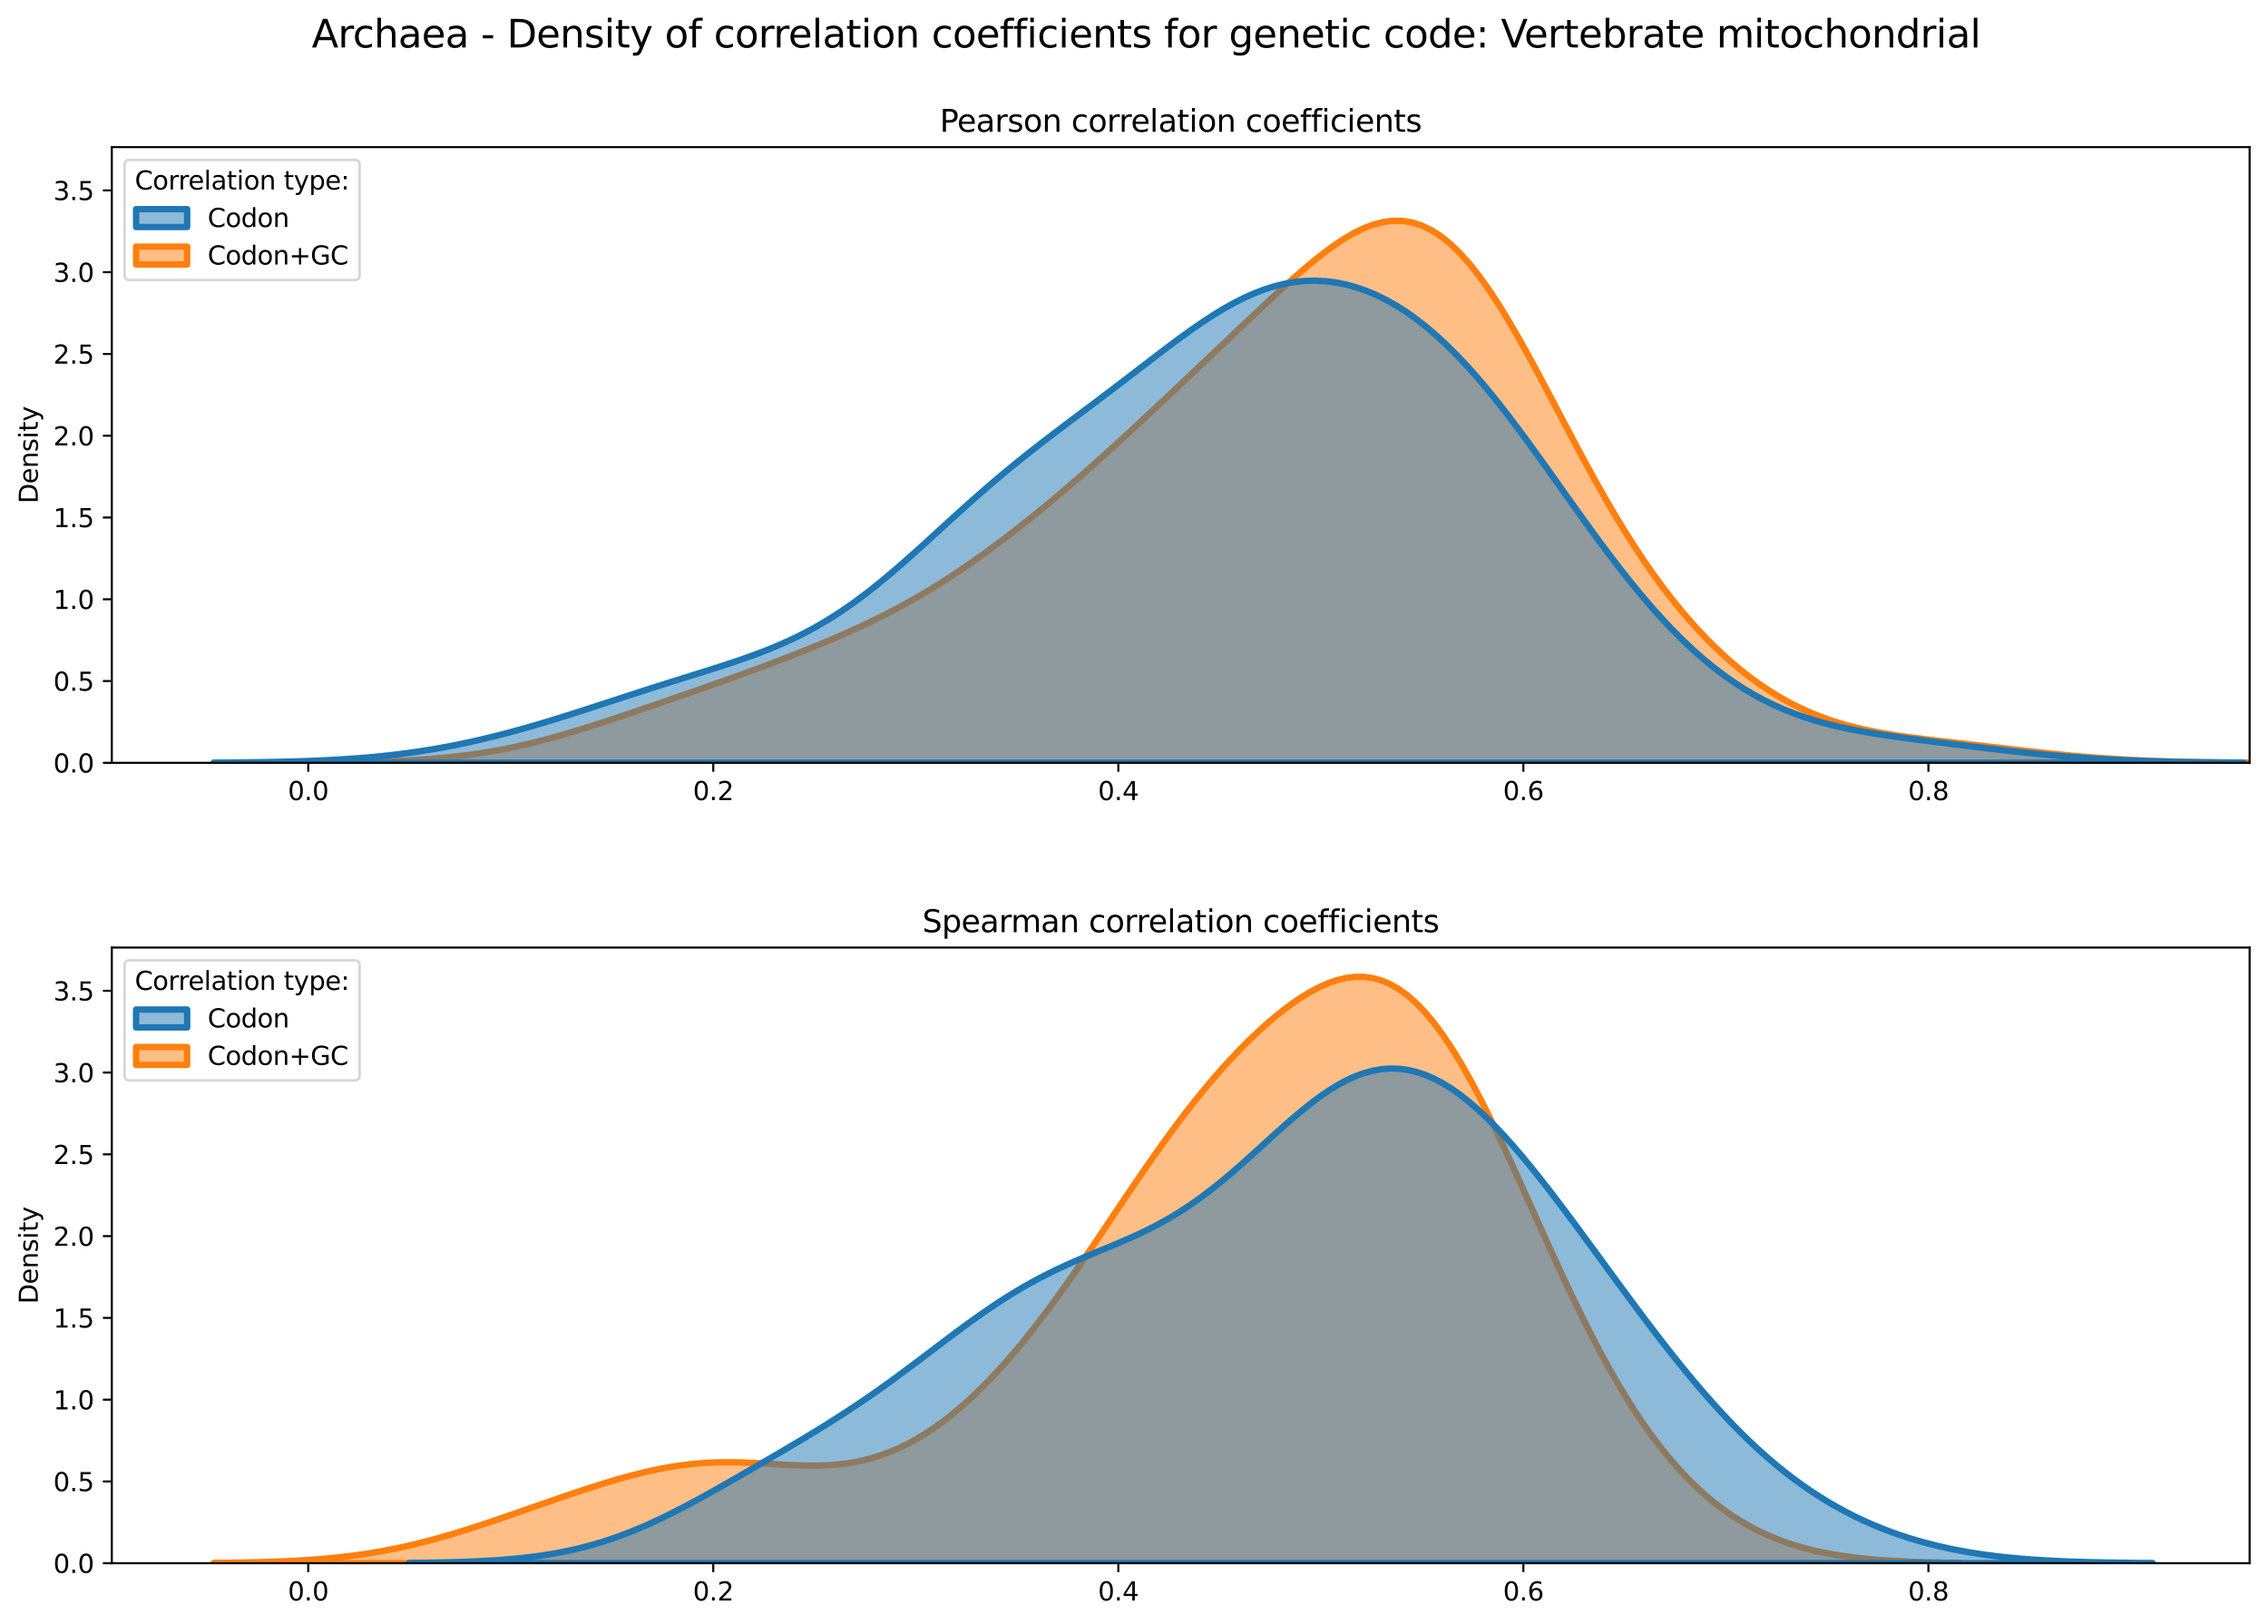 <?xml version="1.0" encoding="utf-8" standalone="no"?>
<!DOCTYPE svg PUBLIC "-//W3C//DTD SVG 1.1//EN"
  "http://www.w3.org/Graphics/SVG/1.1/DTD/svg11.dtd">
<svg xmlns:xlink="http://www.w3.org/1999/xlink" width="887.981pt" height="635.878pt" viewBox="0 0 887.981 635.878" xmlns="http://www.w3.org/2000/svg" version="1.1">
 <defs>
  <style type="text/css">*{stroke-linejoin: round; stroke-linecap: butt}</style>
 </defs>
 <g id="figure_1">
  <g id="patch_1">
   <path d="M 0 635.878 
L 887.981 635.878 
L 887.981 0 
L 0 0 
z
" style="fill: #ffffff"/>
  </g>
  <g id="axes_1">
   <g id="patch_2">
    <path d="M 43.781 298.643 
L 880.781 298.643 
L 880.781 57.6 
L 43.781 57.6 
z
" style="fill: #ffffff"/>
   </g>
   <g id="PolyCollection_1">
    <defs>
     <path id="m31bf664d8b" d="M 130.126 -337.383 
L 130.126 -337.235 
L 133.9 -337.235 
L 137.673 -337.235 
L 141.447 -337.235 
L 145.22 -337.235 
L 148.994 -337.235 
L 152.767 -337.235 
L 156.541 -337.235 
L 160.314 -337.235 
L 164.088 -337.235 
L 167.861 -337.235 
L 171.634 -337.235 
L 175.408 -337.235 
L 179.181 -337.235 
L 182.955 -337.235 
L 186.728 -337.235 
L 190.502 -337.235 
L 194.275 -337.235 
L 198.049 -337.235 
L 201.822 -337.235 
L 205.596 -337.235 
L 209.369 -337.235 
L 213.142 -337.235 
L 216.916 -337.235 
L 220.689 -337.235 
L 224.463 -337.235 
L 228.236 -337.235 
L 232.01 -337.235 
L 235.783 -337.235 
L 239.557 -337.235 
L 243.33 -337.235 
L 247.104 -337.235 
L 250.877 -337.235 
L 254.651 -337.235 
L 258.424 -337.235 
L 262.197 -337.235 
L 265.971 -337.235 
L 269.744 -337.235 
L 273.518 -337.235 
L 277.291 -337.235 
L 281.065 -337.235 
L 284.838 -337.235 
L 288.612 -337.235 
L 292.385 -337.235 
L 296.159 -337.235 
L 299.932 -337.235 
L 303.705 -337.235 
L 307.479 -337.235 
L 311.252 -337.235 
L 315.026 -337.235 
L 318.799 -337.235 
L 322.573 -337.235 
L 326.346 -337.235 
L 330.12 -337.235 
L 333.893 -337.235 
L 337.667 -337.235 
L 341.44 -337.235 
L 345.214 -337.235 
L 348.987 -337.235 
L 352.76 -337.235 
L 356.534 -337.235 
L 360.307 -337.235 
L 364.081 -337.235 
L 367.854 -337.235 
L 371.628 -337.235 
L 375.401 -337.235 
L 379.175 -337.235 
L 382.948 -337.235 
L 386.722 -337.235 
L 390.495 -337.235 
L 394.268 -337.235 
L 398.042 -337.235 
L 401.815 -337.235 
L 405.589 -337.235 
L 409.362 -337.235 
L 413.136 -337.235 
L 416.909 -337.235 
L 420.683 -337.235 
L 424.456 -337.235 
L 428.23 -337.235 
L 432.003 -337.235 
L 435.777 -337.235 
L 439.55 -337.235 
L 443.323 -337.235 
L 447.097 -337.235 
L 450.87 -337.235 
L 454.644 -337.235 
L 458.417 -337.235 
L 462.191 -337.235 
L 465.964 -337.235 
L 469.738 -337.235 
L 473.511 -337.235 
L 477.285 -337.235 
L 481.058 -337.235 
L 484.831 -337.235 
L 488.605 -337.235 
L 492.378 -337.235 
L 496.152 -337.235 
L 499.925 -337.235 
L 503.699 -337.235 
L 507.472 -337.235 
L 511.246 -337.235 
L 515.019 -337.235 
L 518.793 -337.235 
L 522.566 -337.235 
L 526.34 -337.235 
L 530.113 -337.235 
L 533.886 -337.235 
L 537.66 -337.235 
L 541.433 -337.235 
L 545.207 -337.235 
L 548.98 -337.235 
L 552.754 -337.235 
L 556.527 -337.235 
L 560.301 -337.235 
L 564.074 -337.235 
L 567.848 -337.235 
L 571.621 -337.235 
L 575.394 -337.235 
L 579.168 -337.235 
L 582.941 -337.235 
L 586.715 -337.235 
L 590.488 -337.235 
L 594.262 -337.235 
L 598.035 -337.235 
L 601.809 -337.235 
L 605.582 -337.235 
L 609.356 -337.235 
L 613.129 -337.235 
L 616.903 -337.235 
L 620.676 -337.235 
L 624.449 -337.235 
L 628.223 -337.235 
L 631.996 -337.235 
L 635.77 -337.235 
L 639.543 -337.235 
L 643.317 -337.235 
L 647.09 -337.235 
L 650.864 -337.235 
L 654.637 -337.235 
L 658.411 -337.235 
L 662.184 -337.235 
L 665.957 -337.235 
L 669.731 -337.235 
L 673.504 -337.235 
L 677.278 -337.235 
L 681.051 -337.235 
L 684.825 -337.235 
L 688.598 -337.235 
L 692.372 -337.235 
L 696.145 -337.235 
L 699.919 -337.235 
L 703.692 -337.235 
L 707.466 -337.235 
L 711.239 -337.235 
L 715.012 -337.235 
L 718.786 -337.235 
L 722.559 -337.235 
L 726.333 -337.235 
L 730.106 -337.235 
L 733.88 -337.235 
L 737.653 -337.235 
L 741.427 -337.235 
L 745.2 -337.235 
L 748.974 -337.235 
L 752.747 -337.235 
L 756.52 -337.235 
L 760.294 -337.235 
L 764.067 -337.235 
L 767.841 -337.235 
L 771.614 -337.235 
L 775.388 -337.235 
L 779.161 -337.235 
L 782.935 -337.235 
L 786.708 -337.235 
L 790.482 -337.235 
L 794.255 -337.235 
L 798.029 -337.235 
L 801.802 -337.235 
L 805.575 -337.235 
L 809.349 -337.235 
L 813.122 -337.235 
L 816.896 -337.235 
L 820.669 -337.235 
L 824.443 -337.235 
L 828.216 -337.235 
L 831.99 -337.235 
L 835.763 -337.235 
L 839.537 -337.235 
L 843.31 -337.235 
L 847.083 -337.235 
L 850.857 -337.235 
L 854.63 -337.235 
L 858.404 -337.235 
L 862.177 -337.235 
L 865.951 -337.235 
L 869.724 -337.235 
L 873.498 -337.235 
L 877.271 -337.235 
L 881.045 -337.235 
L 881.045 -337.312 
L 881.045 -337.312 
L 877.271 -337.336 
L 873.498 -337.365 
L 869.724 -337.401 
L 865.951 -337.446 
L 862.177 -337.501 
L 858.404 -337.567 
L 854.63 -337.647 
L 850.857 -337.742 
L 847.083 -337.855 
L 843.31 -337.986 
L 839.537 -338.137 
L 835.763 -338.311 
L 831.99 -338.509 
L 828.216 -338.732 
L 824.443 -338.98 
L 820.669 -339.255 
L 816.896 -339.555 
L 813.122 -339.879 
L 809.349 -340.228 
L 805.575 -340.598 
L 801.802 -340.987 
L 798.029 -341.392 
L 794.255 -341.811 
L 790.482 -342.239 
L 786.708 -342.673 
L 782.935 -343.111 
L 779.161 -343.548 
L 775.388 -343.985 
L 771.614 -344.418 
L 767.841 -344.85 
L 764.067 -345.281 
L 760.294 -345.715 
L 756.52 -346.156 
L 752.747 -346.613 
L 748.974 -347.092 
L 745.2 -347.605 
L 741.427 -348.163 
L 737.653 -348.779 
L 733.88 -349.466 
L 730.106 -350.241 
L 726.333 -351.116 
L 722.559 -352.107 
L 718.786 -353.228 
L 715.012 -354.492 
L 711.239 -355.913 
L 707.466 -357.5 
L 703.692 -359.264 
L 699.919 -361.213 
L 696.145 -363.356 
L 692.372 -365.697 
L 688.598 -368.243 
L 684.825 -371 
L 681.051 -373.971 
L 677.278 -377.163 
L 673.504 -380.58 
L 669.731 -384.229 
L 665.957 -388.116 
L 662.184 -392.248 
L 658.411 -396.632 
L 654.637 -401.275 
L 650.864 -406.184 
L 647.09 -411.363 
L 643.317 -416.814 
L 639.543 -422.536 
L 635.77 -428.523 
L 631.996 -434.765 
L 628.223 -441.245 
L 624.449 -447.939 
L 620.676 -454.817 
L 616.903 -461.841 
L 613.129 -468.966 
L 609.356 -476.14 
L 605.582 -483.306 
L 601.809 -490.4 
L 598.035 -497.358 
L 594.262 -504.11 
L 590.488 -510.59 
L 586.715 -516.731 
L 582.941 -522.471 
L 579.168 -527.751 
L 575.394 -532.523 
L 571.621 -536.744 
L 567.848 -540.382 
L 564.074 -543.414 
L 560.301 -545.829 
L 556.527 -547.624 
L 552.754 -548.809 
L 548.98 -549.403 
L 545.207 -549.431 
L 541.433 -548.928 
L 537.66 -547.934 
L 533.886 -546.493 
L 530.113 -544.653 
L 526.34 -542.461 
L 522.566 -539.966 
L 518.793 -537.215 
L 515.019 -534.251 
L 511.246 -531.117 
L 507.472 -527.847 
L 503.699 -524.474 
L 499.925 -521.026 
L 496.152 -517.523 
L 492.378 -513.985 
L 488.605 -510.424 
L 484.831 -506.85 
L 481.058 -503.27 
L 477.285 -499.689 
L 473.511 -496.109 
L 469.738 -492.533 
L 465.964 -488.962 
L 462.191 -485.397 
L 458.417 -481.84 
L 454.644 -478.293 
L 450.87 -474.758 
L 447.097 -471.24 
L 443.323 -467.742 
L 439.55 -464.267 
L 435.777 -460.822 
L 432.003 -457.409 
L 428.23 -454.033 
L 424.456 -450.698 
L 420.683 -447.406 
L 416.909 -444.162 
L 413.136 -440.967 
L 409.362 -437.824 
L 405.589 -434.735 
L 401.815 -431.702 
L 398.042 -428.728 
L 394.268 -425.814 
L 390.495 -422.964 
L 386.722 -420.18 
L 382.948 -417.466 
L 379.175 -414.825 
L 375.401 -412.258 
L 371.628 -409.77 
L 367.854 -407.363 
L 364.081 -405.036 
L 360.307 -402.792 
L 356.534 -400.629 
L 352.76 -398.545 
L 348.987 -396.539 
L 345.214 -394.606 
L 341.44 -392.743 
L 337.667 -390.943 
L 333.893 -389.203 
L 330.12 -387.515 
L 326.346 -385.876 
L 322.573 -384.279 
L 318.799 -382.72 
L 315.026 -381.195 
L 311.252 -379.7 
L 307.479 -378.232 
L 303.705 -376.788 
L 299.932 -375.366 
L 296.159 -373.964 
L 292.385 -372.581 
L 288.612 -371.213 
L 284.838 -369.861 
L 281.065 -368.521 
L 277.291 -367.192 
L 273.518 -365.872 
L 269.744 -364.56 
L 265.971 -363.253 
L 262.197 -361.951 
L 258.424 -360.653 
L 254.651 -359.359 
L 250.877 -358.07 
L 247.104 -356.789 
L 243.33 -355.517 
L 239.557 -354.258 
L 235.783 -353.017 
L 232.01 -351.798 
L 228.236 -350.607 
L 224.463 -349.451 
L 220.689 -348.333 
L 216.916 -347.262 
L 213.142 -346.24 
L 209.369 -345.274 
L 205.596 -344.366 
L 201.822 -343.521 
L 198.049 -342.74 
L 194.275 -342.023 
L 190.502 -341.371 
L 186.728 -340.784 
L 182.955 -340.258 
L 179.181 -339.792 
L 175.408 -339.383 
L 171.634 -339.026 
L 167.861 -338.717 
L 164.088 -338.452 
L 160.314 -338.228 
L 156.541 -338.038 
L 152.767 -337.88 
L 148.994 -337.749 
L 145.22 -337.642 
L 141.447 -337.554 
L 137.673 -337.484 
L 133.9 -337.427 
L 130.126 -337.383 
z
" style="stroke: #ff7f0e; stroke-width: 2.5"/>
    </defs>
    <g clip-path="url(#pc636105de3)">
     <use xlink:href="#m31bf664d8b" x="0" y="635.878" style="fill: #ff7f0e; fill-opacity: 0.5; stroke: #ff7f0e; stroke-width: 2.5"/>
    </g>
   </g>
   <g id="PolyCollection_2">
    <defs>
     <path id="m69ecca5ab1" d="M 83.651 -337.313 
L 83.651 -337.235 
L 87.645 -337.235 
L 91.638 -337.235 
L 95.632 -337.235 
L 99.626 -337.235 
L 103.619 -337.235 
L 107.613 -337.235 
L 111.606 -337.235 
L 115.6 -337.235 
L 119.594 -337.235 
L 123.587 -337.235 
L 127.581 -337.235 
L 131.575 -337.235 
L 135.568 -337.235 
L 139.562 -337.235 
L 143.556 -337.235 
L 147.549 -337.235 
L 151.543 -337.235 
L 155.537 -337.235 
L 159.53 -337.235 
L 163.524 -337.235 
L 167.518 -337.235 
L 171.511 -337.235 
L 175.505 -337.235 
L 179.498 -337.235 
L 183.492 -337.235 
L 187.486 -337.235 
L 191.479 -337.235 
L 195.473 -337.235 
L 199.467 -337.235 
L 203.46 -337.235 
L 207.454 -337.235 
L 211.448 -337.235 
L 215.441 -337.235 
L 219.435 -337.235 
L 223.429 -337.235 
L 227.422 -337.235 
L 231.416 -337.235 
L 235.409 -337.235 
L 239.403 -337.235 
L 243.397 -337.235 
L 247.39 -337.235 
L 251.384 -337.235 
L 255.378 -337.235 
L 259.371 -337.235 
L 263.365 -337.235 
L 267.359 -337.235 
L 271.352 -337.235 
L 275.346 -337.235 
L 279.34 -337.235 
L 283.333 -337.235 
L 287.327 -337.235 
L 291.321 -337.235 
L 295.314 -337.235 
L 299.308 -337.235 
L 303.301 -337.235 
L 307.295 -337.235 
L 311.289 -337.235 
L 315.282 -337.235 
L 319.276 -337.235 
L 323.27 -337.235 
L 327.263 -337.235 
L 331.257 -337.235 
L 335.251 -337.235 
L 339.244 -337.235 
L 343.238 -337.235 
L 347.232 -337.235 
L 351.225 -337.235 
L 355.219 -337.235 
L 359.213 -337.235 
L 363.206 -337.235 
L 367.2 -337.235 
L 371.193 -337.235 
L 375.187 -337.235 
L 379.181 -337.235 
L 383.174 -337.235 
L 387.168 -337.235 
L 391.162 -337.235 
L 395.155 -337.235 
L 399.149 -337.235 
L 403.143 -337.235 
L 407.136 -337.235 
L 411.13 -337.235 
L 415.124 -337.235 
L 419.117 -337.235 
L 423.111 -337.235 
L 427.105 -337.235 
L 431.098 -337.235 
L 435.092 -337.235 
L 439.085 -337.235 
L 443.079 -337.235 
L 447.073 -337.235 
L 451.066 -337.235 
L 455.06 -337.235 
L 459.054 -337.235 
L 463.047 -337.235 
L 467.041 -337.235 
L 471.035 -337.235 
L 475.028 -337.235 
L 479.022 -337.235 
L 483.016 -337.235 
L 487.009 -337.235 
L 491.003 -337.235 
L 494.996 -337.235 
L 498.99 -337.235 
L 502.984 -337.235 
L 506.977 -337.235 
L 510.971 -337.235 
L 514.965 -337.235 
L 518.958 -337.235 
L 522.952 -337.235 
L 526.946 -337.235 
L 530.939 -337.235 
L 534.933 -337.235 
L 538.927 -337.235 
L 542.92 -337.235 
L 546.914 -337.235 
L 550.908 -337.235 
L 554.901 -337.235 
L 558.895 -337.235 
L 562.888 -337.235 
L 566.882 -337.235 
L 570.876 -337.235 
L 574.869 -337.235 
L 578.863 -337.235 
L 582.857 -337.235 
L 586.85 -337.235 
L 590.844 -337.235 
L 594.838 -337.235 
L 598.831 -337.235 
L 602.825 -337.235 
L 606.819 -337.235 
L 610.812 -337.235 
L 614.806 -337.235 
L 618.8 -337.235 
L 622.793 -337.235 
L 626.787 -337.235 
L 630.78 -337.235 
L 634.774 -337.235 
L 638.768 -337.235 
L 642.761 -337.235 
L 646.755 -337.235 
L 650.749 -337.235 
L 654.742 -337.235 
L 658.736 -337.235 
L 662.73 -337.235 
L 666.723 -337.235 
L 670.717 -337.235 
L 674.711 -337.235 
L 678.704 -337.235 
L 682.698 -337.235 
L 686.692 -337.235 
L 690.685 -337.235 
L 694.679 -337.235 
L 698.672 -337.235 
L 702.666 -337.235 
L 706.66 -337.235 
L 710.653 -337.235 
L 714.647 -337.235 
L 718.641 -337.235 
L 722.634 -337.235 
L 726.628 -337.235 
L 730.622 -337.235 
L 734.615 -337.235 
L 738.609 -337.235 
L 742.603 -337.235 
L 746.596 -337.235 
L 750.59 -337.235 
L 754.583 -337.235 
L 758.577 -337.235 
L 762.571 -337.235 
L 766.564 -337.235 
L 770.558 -337.235 
L 774.552 -337.235 
L 778.545 -337.235 
L 782.539 -337.235 
L 786.533 -337.235 
L 790.526 -337.235 
L 794.52 -337.235 
L 798.514 -337.235 
L 802.507 -337.235 
L 806.501 -337.235 
L 810.495 -337.235 
L 814.488 -337.235 
L 818.482 -337.235 
L 822.475 -337.235 
L 826.469 -337.235 
L 830.463 -337.235 
L 834.456 -337.235 
L 838.45 -337.235 
L 842.444 -337.235 
L 846.437 -337.235 
L 850.431 -337.235 
L 854.425 -337.235 
L 858.418 -337.235 
L 862.412 -337.235 
L 866.406 -337.235 
L 870.399 -337.235 
L 874.393 -337.235 
L 878.387 -337.235 
L 878.387 -337.309 
L 878.387 -337.309 
L 874.393 -337.332 
L 870.399 -337.361 
L 866.406 -337.396 
L 862.412 -337.441 
L 858.418 -337.495 
L 854.425 -337.561 
L 850.431 -337.64 
L 846.437 -337.735 
L 842.444 -337.848 
L 838.45 -337.979 
L 834.456 -338.132 
L 830.463 -338.307 
L 826.469 -338.508 
L 822.475 -338.734 
L 818.482 -338.987 
L 814.488 -339.267 
L 810.495 -339.574 
L 806.501 -339.909 
L 802.507 -340.269 
L 798.514 -340.653 
L 794.52 -341.06 
L 790.526 -341.487 
L 786.533 -341.93 
L 782.539 -342.388 
L 778.545 -342.857 
L 774.552 -343.335 
L 770.558 -343.818 
L 766.564 -344.307 
L 762.571 -344.799 
L 758.577 -345.296 
L 754.583 -345.8 
L 750.59 -346.313 
L 746.596 -346.84 
L 742.603 -347.388 
L 738.609 -347.965 
L 734.615 -348.581 
L 730.622 -349.247 
L 726.628 -349.975 
L 722.634 -350.779 
L 718.641 -351.674 
L 714.647 -352.674 
L 710.653 -353.796 
L 706.66 -355.054 
L 702.666 -356.465 
L 698.672 -358.042 
L 694.679 -359.8 
L 690.685 -361.751 
L 686.692 -363.908 
L 682.698 -366.279 
L 678.704 -368.874 
L 674.711 -371.699 
L 670.717 -374.76 
L 666.723 -378.058 
L 662.73 -381.594 
L 658.736 -385.368 
L 654.742 -389.375 
L 650.749 -393.61 
L 646.755 -398.063 
L 642.761 -402.724 
L 638.768 -407.579 
L 634.774 -412.612 
L 630.78 -417.804 
L 626.787 -423.133 
L 622.793 -428.576 
L 618.8 -434.107 
L 614.806 -439.696 
L 610.812 -445.315 
L 606.819 -450.932 
L 602.825 -456.515 
L 598.831 -462.032 
L 594.838 -467.451 
L 590.844 -472.742 
L 586.85 -477.875 
L 582.857 -482.824 
L 578.863 -487.564 
L 574.869 -492.074 
L 570.876 -496.337 
L 566.882 -500.337 
L 562.888 -504.063 
L 558.895 -507.506 
L 554.901 -510.662 
L 550.908 -513.525 
L 546.914 -516.094 
L 542.92 -518.368 
L 538.927 -520.346 
L 534.933 -522.029 
L 530.939 -523.416 
L 526.946 -524.506 
L 522.952 -525.299 
L 518.958 -525.794 
L 514.965 -525.991 
L 510.971 -525.889 
L 506.977 -525.489 
L 502.984 -524.795 
L 498.99 -523.812 
L 494.996 -522.548 
L 491.003 -521.015 
L 487.009 -519.226 
L 483.016 -517.2 
L 479.022 -514.957 
L 475.028 -512.521 
L 471.035 -509.918 
L 467.041 -507.175 
L 463.047 -504.318 
L 459.054 -501.375 
L 455.06 -498.371 
L 451.066 -495.328 
L 447.073 -492.267 
L 443.079 -489.203 
L 439.085 -486.148 
L 435.092 -483.107 
L 431.098 -480.084 
L 427.105 -477.075 
L 423.111 -474.076 
L 419.117 -471.077 
L 415.124 -468.066 
L 411.13 -465.031 
L 407.136 -461.958 
L 403.143 -458.835 
L 399.149 -455.652 
L 395.155 -452.399 
L 391.162 -449.073 
L 387.168 -445.671 
L 383.174 -442.197 
L 379.181 -438.66 
L 375.187 -435.069 
L 371.193 -431.441 
L 367.2 -427.795 
L 363.206 -424.152 
L 359.213 -420.534 
L 355.219 -416.967 
L 351.225 -413.473 
L 347.232 -410.076 
L 343.238 -406.797 
L 339.244 -403.653 
L 335.251 -400.66 
L 331.257 -397.829 
L 327.263 -395.166 
L 323.27 -392.675 
L 319.276 -390.354 
L 315.282 -388.199 
L 311.289 -386.199 
L 307.295 -384.344 
L 303.301 -382.62 
L 299.308 -381.01 
L 295.314 -379.499 
L 291.321 -378.068 
L 287.327 -376.703 
L 283.333 -375.386 
L 279.34 -374.103 
L 275.346 -372.842 
L 271.352 -371.592 
L 267.359 -370.344 
L 263.365 -369.092 
L 259.371 -367.833 
L 255.378 -366.562 
L 251.384 -365.281 
L 247.39 -363.989 
L 243.397 -362.69 
L 239.403 -361.387 
L 235.409 -360.084 
L 231.416 -358.785 
L 227.422 -357.495 
L 223.429 -356.221 
L 219.435 -354.966 
L 215.441 -353.735 
L 211.448 -352.533 
L 207.454 -351.366 
L 203.46 -350.236 
L 199.467 -349.147 
L 195.473 -348.103 
L 191.479 -347.107 
L 187.486 -346.161 
L 183.492 -345.267 
L 179.498 -344.428 
L 175.505 -343.643 
L 171.511 -342.913 
L 167.518 -342.239 
L 163.524 -341.621 
L 159.53 -341.056 
L 155.537 -340.545 
L 151.543 -340.084 
L 147.549 -339.672 
L 143.556 -339.307 
L 139.562 -338.984 
L 135.568 -338.702 
L 131.575 -338.458 
L 127.581 -338.247 
L 123.587 -338.066 
L 119.594 -337.913 
L 115.6 -337.784 
L 111.606 -337.677 
L 107.613 -337.588 
L 103.619 -337.515 
L 99.626 -337.455 
L 95.632 -337.407 
L 91.638 -337.368 
L 87.645 -337.337 
L 83.651 -337.313 
z
" style="stroke: #1f77b4; stroke-width: 2.5"/>
    </defs>
    <g clip-path="url(#pc636105de3)">
     <use xlink:href="#m69ecca5ab1" x="0" y="635.878" style="fill: #1f77b4; fill-opacity: 0.5; stroke: #1f77b4; stroke-width: 2.5"/>
    </g>
   </g>
   <g id="matplotlib.axis_1">
    <g id="xtick_1">
     <g id="line2d_1">
      <defs>
       <path id="me185212aae" d="M 0 0 
L 0 3.5 
" style="stroke: #000000; stroke-width: 0.8"/>
      </defs>
      <g>
       <use xlink:href="#me185212aae" x="120.681" y="298.643" style="stroke: #000000; stroke-width: 0.8"/>
      </g>
     </g>
     <g id="text_1">
      <!-- 0.0 -->
      <g transform="translate(112.729 313.242) scale(0.1 -0.1)">
       <defs>
        <path id="DejaVuSans-30" d="M 2034 4250 
Q 1547 4250 1301 3770 
Q 1056 3291 1056 2328 
Q 1056 1369 1301 889 
Q 1547 409 2034 409 
Q 2525 409 2770 889 
Q 3016 1369 3016 2328 
Q 3016 3291 2770 3770 
Q 2525 4250 2034 4250 
z
M 2034 4750 
Q 2819 4750 3233 4129 
Q 3647 3509 3647 2328 
Q 3647 1150 3233 529 
Q 2819 -91 2034 -91 
Q 1250 -91 836 529 
Q 422 1150 422 2328 
Q 422 3509 836 4129 
Q 1250 4750 2034 4750 
z
" transform="scale(0.016)"/>
        <path id="DejaVuSans-2e" d="M 684 794 
L 1344 794 
L 1344 0 
L 684 0 
L 684 794 
z
" transform="scale(0.016)"/>
       </defs>
       <use xlink:href="#DejaVuSans-30"/>
       <use xlink:href="#DejaVuSans-2e" x="63.623"/>
       <use xlink:href="#DejaVuSans-30" x="95.41"/>
      </g>
     </g>
    </g>
    <g id="xtick_2">
     <g id="line2d_2">
      <g>
       <use xlink:href="#me185212aae" x="279.266" y="298.643" style="stroke: #000000; stroke-width: 0.8"/>
      </g>
     </g>
     <g id="text_2">
      <!-- 0.2 -->
      <g transform="translate(271.315 313.242) scale(0.1 -0.1)">
       <defs>
        <path id="DejaVuSans-32" d="M 1228 531 
L 3431 531 
L 3431 0 
L 469 0 
L 469 531 
Q 828 903 1448 1529 
Q 2069 2156 2228 2338 
Q 2531 2678 2651 2914 
Q 2772 3150 2772 3378 
Q 2772 3750 2511 3984 
Q 2250 4219 1831 4219 
Q 1534 4219 1204 4116 
Q 875 4013 500 3803 
L 500 4441 
Q 881 4594 1212 4672 
Q 1544 4750 1819 4750 
Q 2544 4750 2975 4387 
Q 3406 4025 3406 3419 
Q 3406 3131 3298 2873 
Q 3191 2616 2906 2266 
Q 2828 2175 2409 1742 
Q 1991 1309 1228 531 
z
" transform="scale(0.016)"/>
       </defs>
       <use xlink:href="#DejaVuSans-30"/>
       <use xlink:href="#DejaVuSans-2e" x="63.623"/>
       <use xlink:href="#DejaVuSans-32" x="95.41"/>
      </g>
     </g>
    </g>
    <g id="xtick_3">
     <g id="line2d_3">
      <g>
       <use xlink:href="#me185212aae" x="437.852" y="298.643" style="stroke: #000000; stroke-width: 0.8"/>
      </g>
     </g>
     <g id="text_3">
      <!-- 0.4 -->
      <g transform="translate(429.9 313.242) scale(0.1 -0.1)">
       <defs>
        <path id="DejaVuSans-34" d="M 2419 4116 
L 825 1625 
L 2419 1625 
L 2419 4116 
z
M 2253 4666 
L 3047 4666 
L 3047 1625 
L 3713 1625 
L 3713 1100 
L 3047 1100 
L 3047 0 
L 2419 0 
L 2419 1100 
L 313 1100 
L 313 1709 
L 2253 4666 
z
" transform="scale(0.016)"/>
       </defs>
       <use xlink:href="#DejaVuSans-30"/>
       <use xlink:href="#DejaVuSans-2e" x="63.623"/>
       <use xlink:href="#DejaVuSans-34" x="95.41"/>
      </g>
     </g>
    </g>
    <g id="xtick_4">
     <g id="line2d_4">
      <g>
       <use xlink:href="#me185212aae" x="596.437" y="298.643" style="stroke: #000000; stroke-width: 0.8"/>
      </g>
     </g>
     <g id="text_4">
      <!-- 0.6 -->
      <g transform="translate(588.486 313.242) scale(0.1 -0.1)">
       <defs>
        <path id="DejaVuSans-36" d="M 2113 2584 
Q 1688 2584 1439 2293 
Q 1191 2003 1191 1497 
Q 1191 994 1439 701 
Q 1688 409 2113 409 
Q 2538 409 2786 701 
Q 3034 994 3034 1497 
Q 3034 2003 2786 2293 
Q 2538 2584 2113 2584 
z
M 3366 4563 
L 3366 3988 
Q 3128 4100 2886 4159 
Q 2644 4219 2406 4219 
Q 1781 4219 1451 3797 
Q 1122 3375 1075 2522 
Q 1259 2794 1537 2939 
Q 1816 3084 2150 3084 
Q 2853 3084 3261 2657 
Q 3669 2231 3669 1497 
Q 3669 778 3244 343 
Q 2819 -91 2113 -91 
Q 1303 -91 875 529 
Q 447 1150 447 2328 
Q 447 3434 972 4092 
Q 1497 4750 2381 4750 
Q 2619 4750 2861 4703 
Q 3103 4656 3366 4563 
z
" transform="scale(0.016)"/>
       </defs>
       <use xlink:href="#DejaVuSans-30"/>
       <use xlink:href="#DejaVuSans-2e" x="63.623"/>
       <use xlink:href="#DejaVuSans-36" x="95.41"/>
      </g>
     </g>
    </g>
    <g id="xtick_5">
     <g id="line2d_5">
      <g>
       <use xlink:href="#me185212aae" x="755.023" y="298.643" style="stroke: #000000; stroke-width: 0.8"/>
      </g>
     </g>
     <g id="text_5">
      <!-- 0.8 -->
      <g transform="translate(747.071 313.242) scale(0.1 -0.1)">
       <defs>
        <path id="DejaVuSans-38" d="M 2034 2216 
Q 1584 2216 1326 1975 
Q 1069 1734 1069 1313 
Q 1069 891 1326 650 
Q 1584 409 2034 409 
Q 2484 409 2743 651 
Q 3003 894 3003 1313 
Q 3003 1734 2745 1975 
Q 2488 2216 2034 2216 
z
M 1403 2484 
Q 997 2584 770 2862 
Q 544 3141 544 3541 
Q 544 4100 942 4425 
Q 1341 4750 2034 4750 
Q 2731 4750 3128 4425 
Q 3525 4100 3525 3541 
Q 3525 3141 3298 2862 
Q 3072 2584 2669 2484 
Q 3125 2378 3379 2068 
Q 3634 1759 3634 1313 
Q 3634 634 3220 271 
Q 2806 -91 2034 -91 
Q 1263 -91 848 271 
Q 434 634 434 1313 
Q 434 1759 690 2068 
Q 947 2378 1403 2484 
z
M 1172 3481 
Q 1172 3119 1398 2916 
Q 1625 2713 2034 2713 
Q 2441 2713 2670 2916 
Q 2900 3119 2900 3481 
Q 2900 3844 2670 4047 
Q 2441 4250 2034 4250 
Q 1625 4250 1398 4047 
Q 1172 3844 1172 3481 
z
" transform="scale(0.016)"/>
       </defs>
       <use xlink:href="#DejaVuSans-30"/>
       <use xlink:href="#DejaVuSans-2e" x="63.623"/>
       <use xlink:href="#DejaVuSans-38" x="95.41"/>
      </g>
     </g>
    </g>
   </g>
   <g id="matplotlib.axis_2">
    <g id="ytick_1">
     <g id="line2d_6">
      <defs>
       <path id="mba30c25fee" d="M 0 0 
L -3.5 0 
" style="stroke: #000000; stroke-width: 0.8"/>
      </defs>
      <g>
       <use xlink:href="#mba30c25fee" x="43.781" y="298.643" style="stroke: #000000; stroke-width: 0.8"/>
      </g>
     </g>
     <g id="text_6">
      <!-- 0.0 -->
      <g transform="translate(20.878 302.443) scale(0.1 -0.1)">
       <use xlink:href="#DejaVuSans-30"/>
       <use xlink:href="#DejaVuSans-2e" x="63.623"/>
       <use xlink:href="#DejaVuSans-30" x="95.41"/>
      </g>
     </g>
    </g>
    <g id="ytick_2">
     <g id="line2d_7">
      <g>
       <use xlink:href="#mba30c25fee" x="43.781" y="266.628" style="stroke: #000000; stroke-width: 0.8"/>
      </g>
     </g>
     <g id="text_7">
      <!-- 0.5 -->
      <g transform="translate(20.878 270.427) scale(0.1 -0.1)">
       <defs>
        <path id="DejaVuSans-35" d="M 691 4666 
L 3169 4666 
L 3169 4134 
L 1269 4134 
L 1269 2991 
Q 1406 3038 1543 3061 
Q 1681 3084 1819 3084 
Q 2600 3084 3056 2656 
Q 3513 2228 3513 1497 
Q 3513 744 3044 326 
Q 2575 -91 1722 -91 
Q 1428 -91 1123 -41 
Q 819 9 494 109 
L 494 744 
Q 775 591 1075 516 
Q 1375 441 1709 441 
Q 2250 441 2565 725 
Q 2881 1009 2881 1497 
Q 2881 1984 2565 2268 
Q 2250 2553 1709 2553 
Q 1456 2553 1204 2497 
Q 953 2441 691 2322 
L 691 4666 
z
" transform="scale(0.016)"/>
       </defs>
       <use xlink:href="#DejaVuSans-30"/>
       <use xlink:href="#DejaVuSans-2e" x="63.623"/>
       <use xlink:href="#DejaVuSans-35" x="95.41"/>
      </g>
     </g>
    </g>
    <g id="ytick_3">
     <g id="line2d_8">
      <g>
       <use xlink:href="#mba30c25fee" x="43.781" y="234.612" style="stroke: #000000; stroke-width: 0.8"/>
      </g>
     </g>
     <g id="text_8">
      <!-- 1.0 -->
      <g transform="translate(20.878 238.412) scale(0.1 -0.1)">
       <defs>
        <path id="DejaVuSans-31" d="M 794 531 
L 1825 531 
L 1825 4091 
L 703 3866 
L 703 4441 
L 1819 4666 
L 2450 4666 
L 2450 531 
L 3481 531 
L 3481 0 
L 794 0 
L 794 531 
z
" transform="scale(0.016)"/>
       </defs>
       <use xlink:href="#DejaVuSans-31"/>
       <use xlink:href="#DejaVuSans-2e" x="63.623"/>
       <use xlink:href="#DejaVuSans-30" x="95.41"/>
      </g>
     </g>
    </g>
    <g id="ytick_4">
     <g id="line2d_9">
      <g>
       <use xlink:href="#mba30c25fee" x="43.781" y="202.597" style="stroke: #000000; stroke-width: 0.8"/>
      </g>
     </g>
     <g id="text_9">
      <!-- 1.5 -->
      <g transform="translate(20.878 206.396) scale(0.1 -0.1)">
       <use xlink:href="#DejaVuSans-31"/>
       <use xlink:href="#DejaVuSans-2e" x="63.623"/>
       <use xlink:href="#DejaVuSans-35" x="95.41"/>
      </g>
     </g>
    </g>
    <g id="ytick_5">
     <g id="line2d_10">
      <g>
       <use xlink:href="#mba30c25fee" x="43.781" y="170.581" style="stroke: #000000; stroke-width: 0.8"/>
      </g>
     </g>
     <g id="text_10">
      <!-- 2.0 -->
      <g transform="translate(20.878 174.38) scale(0.1 -0.1)">
       <use xlink:href="#DejaVuSans-32"/>
       <use xlink:href="#DejaVuSans-2e" x="63.623"/>
       <use xlink:href="#DejaVuSans-30" x="95.41"/>
      </g>
     </g>
    </g>
    <g id="ytick_6">
     <g id="line2d_11">
      <g>
       <use xlink:href="#mba30c25fee" x="43.781" y="138.566" style="stroke: #000000; stroke-width: 0.8"/>
      </g>
     </g>
     <g id="text_11">
      <!-- 2.5 -->
      <g transform="translate(20.878 142.365) scale(0.1 -0.1)">
       <use xlink:href="#DejaVuSans-32"/>
       <use xlink:href="#DejaVuSans-2e" x="63.623"/>
       <use xlink:href="#DejaVuSans-35" x="95.41"/>
      </g>
     </g>
    </g>
    <g id="ytick_7">
     <g id="line2d_12">
      <g>
       <use xlink:href="#mba30c25fee" x="43.781" y="106.55" style="stroke: #000000; stroke-width: 0.8"/>
      </g>
     </g>
     <g id="text_12">
      <!-- 3.0 -->
      <g transform="translate(20.878 110.349) scale(0.1 -0.1)">
       <defs>
        <path id="DejaVuSans-33" d="M 2597 2516 
Q 3050 2419 3304 2112 
Q 3559 1806 3559 1356 
Q 3559 666 3084 287 
Q 2609 -91 1734 -91 
Q 1441 -91 1130 -33 
Q 819 25 488 141 
L 488 750 
Q 750 597 1062 519 
Q 1375 441 1716 441 
Q 2309 441 2620 675 
Q 2931 909 2931 1356 
Q 2931 1769 2642 2001 
Q 2353 2234 1838 2234 
L 1294 2234 
L 1294 2753 
L 1863 2753 
Q 2328 2753 2575 2939 
Q 2822 3125 2822 3475 
Q 2822 3834 2567 4026 
Q 2313 4219 1838 4219 
Q 1578 4219 1281 4162 
Q 984 4106 628 3988 
L 628 4550 
Q 988 4650 1302 4700 
Q 1616 4750 1894 4750 
Q 2613 4750 3031 4423 
Q 3450 4097 3450 3541 
Q 3450 3153 3228 2886 
Q 3006 2619 2597 2516 
z
" transform="scale(0.016)"/>
       </defs>
       <use xlink:href="#DejaVuSans-33"/>
       <use xlink:href="#DejaVuSans-2e" x="63.623"/>
       <use xlink:href="#DejaVuSans-30" x="95.41"/>
      </g>
     </g>
    </g>
    <g id="ytick_8">
     <g id="line2d_13">
      <g>
       <use xlink:href="#mba30c25fee" x="43.781" y="74.534" style="stroke: #000000; stroke-width: 0.8"/>
      </g>
     </g>
     <g id="text_13">
      <!-- 3.5 -->
      <g transform="translate(20.878 78.334) scale(0.1 -0.1)">
       <use xlink:href="#DejaVuSans-33"/>
       <use xlink:href="#DejaVuSans-2e" x="63.623"/>
       <use xlink:href="#DejaVuSans-35" x="95.41"/>
      </g>
     </g>
    </g>
    <g id="text_14">
     <!-- Density -->
     <g transform="translate(14.798 197.13) rotate(-90) scale(0.1 -0.1)">
      <defs>
       <path id="DejaVuSans-44" d="M 1259 4147 
L 1259 519 
L 2022 519 
Q 2988 519 3436 956 
Q 3884 1394 3884 2338 
Q 3884 3275 3436 3711 
Q 2988 4147 2022 4147 
L 1259 4147 
z
M 628 4666 
L 1925 4666 
Q 3281 4666 3915 4102 
Q 4550 3538 4550 2338 
Q 4550 1131 3912 565 
Q 3275 0 1925 0 
L 628 0 
L 628 4666 
z
" transform="scale(0.016)"/>
       <path id="DejaVuSans-65" d="M 3597 1894 
L 3597 1613 
L 953 1613 
Q 991 1019 1311 708 
Q 1631 397 2203 397 
Q 2534 397 2845 478 
Q 3156 559 3463 722 
L 3463 178 
Q 3153 47 2828 -22 
Q 2503 -91 2169 -91 
Q 1331 -91 842 396 
Q 353 884 353 1716 
Q 353 2575 817 3079 
Q 1281 3584 2069 3584 
Q 2775 3584 3186 3129 
Q 3597 2675 3597 1894 
z
M 3022 2063 
Q 3016 2534 2758 2815 
Q 2500 3097 2075 3097 
Q 1594 3097 1305 2825 
Q 1016 2553 972 2059 
L 3022 2063 
z
" transform="scale(0.016)"/>
       <path id="DejaVuSans-6e" d="M 3513 2113 
L 3513 0 
L 2938 0 
L 2938 2094 
Q 2938 2591 2744 2837 
Q 2550 3084 2163 3084 
Q 1697 3084 1428 2787 
Q 1159 2491 1159 1978 
L 1159 0 
L 581 0 
L 581 3500 
L 1159 3500 
L 1159 2956 
Q 1366 3272 1645 3428 
Q 1925 3584 2291 3584 
Q 2894 3584 3203 3211 
Q 3513 2838 3513 2113 
z
" transform="scale(0.016)"/>
       <path id="DejaVuSans-73" d="M 2834 3397 
L 2834 2853 
Q 2591 2978 2328 3040 
Q 2066 3103 1784 3103 
Q 1356 3103 1142 2972 
Q 928 2841 928 2578 
Q 928 2378 1081 2264 
Q 1234 2150 1697 2047 
L 1894 2003 
Q 2506 1872 2764 1633 
Q 3022 1394 3022 966 
Q 3022 478 2636 193 
Q 2250 -91 1575 -91 
Q 1294 -91 989 -36 
Q 684 19 347 128 
L 347 722 
Q 666 556 975 473 
Q 1284 391 1588 391 
Q 1994 391 2212 530 
Q 2431 669 2431 922 
Q 2431 1156 2273 1281 
Q 2116 1406 1581 1522 
L 1381 1569 
Q 847 1681 609 1914 
Q 372 2147 372 2553 
Q 372 3047 722 3315 
Q 1072 3584 1716 3584 
Q 2034 3584 2315 3537 
Q 2597 3491 2834 3397 
z
" transform="scale(0.016)"/>
       <path id="DejaVuSans-69" d="M 603 3500 
L 1178 3500 
L 1178 0 
L 603 0 
L 603 3500 
z
M 603 4863 
L 1178 4863 
L 1178 4134 
L 603 4134 
L 603 4863 
z
" transform="scale(0.016)"/>
       <path id="DejaVuSans-74" d="M 1172 4494 
L 1172 3500 
L 2356 3500 
L 2356 3053 
L 1172 3053 
L 1172 1153 
Q 1172 725 1289 603 
Q 1406 481 1766 481 
L 2356 481 
L 2356 0 
L 1766 0 
Q 1100 0 847 248 
Q 594 497 594 1153 
L 594 3053 
L 172 3053 
L 172 3500 
L 594 3500 
L 594 4494 
L 1172 4494 
z
" transform="scale(0.016)"/>
       <path id="DejaVuSans-79" d="M 2059 -325 
Q 1816 -950 1584 -1140 
Q 1353 -1331 966 -1331 
L 506 -1331 
L 506 -850 
L 844 -850 
Q 1081 -850 1212 -737 
Q 1344 -625 1503 -206 
L 1606 56 
L 191 3500 
L 800 3500 
L 1894 763 
L 2988 3500 
L 3597 3500 
L 2059 -325 
z
" transform="scale(0.016)"/>
      </defs>
      <use xlink:href="#DejaVuSans-44"/>
      <use xlink:href="#DejaVuSans-65" x="77.002"/>
      <use xlink:href="#DejaVuSans-6e" x="138.525"/>
      <use xlink:href="#DejaVuSans-73" x="201.904"/>
      <use xlink:href="#DejaVuSans-69" x="254.004"/>
      <use xlink:href="#DejaVuSans-74" x="281.787"/>
      <use xlink:href="#DejaVuSans-79" x="320.996"/>
     </g>
    </g>
   </g>
   <g id="patch_3">
    <path d="M 43.781 298.643 
L 43.781 57.6 
" style="fill: none; stroke: #000000; stroke-width: 0.8; stroke-linejoin: miter; stroke-linecap: square"/>
   </g>
   <g id="patch_4">
    <path d="M 880.781 298.643 
L 880.781 57.6 
" style="fill: none; stroke: #000000; stroke-width: 0.8; stroke-linejoin: miter; stroke-linecap: square"/>
   </g>
   <g id="patch_5">
    <path d="M 43.781 298.643 
L 880.781 298.643 
" style="fill: none; stroke: #000000; stroke-width: 0.8; stroke-linejoin: miter; stroke-linecap: square"/>
   </g>
   <g id="patch_6">
    <path d="M 43.781 57.6 
L 880.781 57.6 
" style="fill: none; stroke: #000000; stroke-width: 0.8; stroke-linejoin: miter; stroke-linecap: square"/>
   </g>
   <g id="text_15">
    <!-- Pearson correlation coefficients -->
    <g transform="translate(367.949 51.6) scale(0.12 -0.12)">
     <defs>
      <path id="DejaVuSans-50" d="M 1259 4147 
L 1259 2394 
L 2053 2394 
Q 2494 2394 2734 2622 
Q 2975 2850 2975 3272 
Q 2975 3691 2734 3919 
Q 2494 4147 2053 4147 
L 1259 4147 
z
M 628 4666 
L 2053 4666 
Q 2838 4666 3239 4311 
Q 3641 3956 3641 3272 
Q 3641 2581 3239 2228 
Q 2838 1875 2053 1875 
L 1259 1875 
L 1259 0 
L 628 0 
L 628 4666 
z
" transform="scale(0.016)"/>
      <path id="DejaVuSans-61" d="M 2194 1759 
Q 1497 1759 1228 1600 
Q 959 1441 959 1056 
Q 959 750 1161 570 
Q 1363 391 1709 391 
Q 2188 391 2477 730 
Q 2766 1069 2766 1631 
L 2766 1759 
L 2194 1759 
z
M 3341 1997 
L 3341 0 
L 2766 0 
L 2766 531 
Q 2569 213 2275 61 
Q 1981 -91 1556 -91 
Q 1019 -91 701 211 
Q 384 513 384 1019 
Q 384 1609 779 1909 
Q 1175 2209 1959 2209 
L 2766 2209 
L 2766 2266 
Q 2766 2663 2505 2880 
Q 2244 3097 1772 3097 
Q 1472 3097 1187 3025 
Q 903 2953 641 2809 
L 641 3341 
Q 956 3463 1253 3523 
Q 1550 3584 1831 3584 
Q 2591 3584 2966 3190 
Q 3341 2797 3341 1997 
z
" transform="scale(0.016)"/>
      <path id="DejaVuSans-72" d="M 2631 2963 
Q 2534 3019 2420 3045 
Q 2306 3072 2169 3072 
Q 1681 3072 1420 2755 
Q 1159 2438 1159 1844 
L 1159 0 
L 581 0 
L 581 3500 
L 1159 3500 
L 1159 2956 
Q 1341 3275 1631 3429 
Q 1922 3584 2338 3584 
Q 2397 3584 2469 3576 
Q 2541 3569 2628 3553 
L 2631 2963 
z
" transform="scale(0.016)"/>
      <path id="DejaVuSans-6f" d="M 1959 3097 
Q 1497 3097 1228 2736 
Q 959 2375 959 1747 
Q 959 1119 1226 758 
Q 1494 397 1959 397 
Q 2419 397 2687 759 
Q 2956 1122 2956 1747 
Q 2956 2369 2687 2733 
Q 2419 3097 1959 3097 
z
M 1959 3584 
Q 2709 3584 3137 3096 
Q 3566 2609 3566 1747 
Q 3566 888 3137 398 
Q 2709 -91 1959 -91 
Q 1206 -91 779 398 
Q 353 888 353 1747 
Q 353 2609 779 3096 
Q 1206 3584 1959 3584 
z
" transform="scale(0.016)"/>
      <path id="DejaVuSans-20" transform="scale(0.016)"/>
      <path id="DejaVuSans-63" d="M 3122 3366 
L 3122 2828 
Q 2878 2963 2633 3030 
Q 2388 3097 2138 3097 
Q 1578 3097 1268 2742 
Q 959 2388 959 1747 
Q 959 1106 1268 751 
Q 1578 397 2138 397 
Q 2388 397 2633 464 
Q 2878 531 3122 666 
L 3122 134 
Q 2881 22 2623 -34 
Q 2366 -91 2075 -91 
Q 1284 -91 818 406 
Q 353 903 353 1747 
Q 353 2603 823 3093 
Q 1294 3584 2113 3584 
Q 2378 3584 2631 3529 
Q 2884 3475 3122 3366 
z
" transform="scale(0.016)"/>
      <path id="DejaVuSans-6c" d="M 603 4863 
L 1178 4863 
L 1178 0 
L 603 0 
L 603 4863 
z
" transform="scale(0.016)"/>
      <path id="DejaVuSans-66" d="M 2375 4863 
L 2375 4384 
L 1825 4384 
Q 1516 4384 1395 4259 
Q 1275 4134 1275 3809 
L 1275 3500 
L 2222 3500 
L 2222 3053 
L 1275 3053 
L 1275 0 
L 697 0 
L 697 3053 
L 147 3053 
L 147 3500 
L 697 3500 
L 697 3744 
Q 697 4328 969 4595 
Q 1241 4863 1831 4863 
L 2375 4863 
z
" transform="scale(0.016)"/>
     </defs>
     <use xlink:href="#DejaVuSans-50"/>
     <use xlink:href="#DejaVuSans-65" x="56.678"/>
     <use xlink:href="#DejaVuSans-61" x="118.201"/>
     <use xlink:href="#DejaVuSans-72" x="179.48"/>
     <use xlink:href="#DejaVuSans-73" x="220.594"/>
     <use xlink:href="#DejaVuSans-6f" x="272.693"/>
     <use xlink:href="#DejaVuSans-6e" x="333.875"/>
     <use xlink:href="#DejaVuSans-20" x="397.254"/>
     <use xlink:href="#DejaVuSans-63" x="429.041"/>
     <use xlink:href="#DejaVuSans-6f" x="484.021"/>
     <use xlink:href="#DejaVuSans-72" x="545.203"/>
     <use xlink:href="#DejaVuSans-72" x="584.566"/>
     <use xlink:href="#DejaVuSans-65" x="623.43"/>
     <use xlink:href="#DejaVuSans-6c" x="684.953"/>
     <use xlink:href="#DejaVuSans-61" x="712.736"/>
     <use xlink:href="#DejaVuSans-74" x="774.016"/>
     <use xlink:href="#DejaVuSans-69" x="813.225"/>
     <use xlink:href="#DejaVuSans-6f" x="841.008"/>
     <use xlink:href="#DejaVuSans-6e" x="902.189"/>
     <use xlink:href="#DejaVuSans-20" x="965.568"/>
     <use xlink:href="#DejaVuSans-63" x="997.355"/>
     <use xlink:href="#DejaVuSans-6f" x="1052.336"/>
     <use xlink:href="#DejaVuSans-65" x="1113.518"/>
     <use xlink:href="#DejaVuSans-66" x="1175.041"/>
     <use xlink:href="#DejaVuSans-66" x="1210.246"/>
     <use xlink:href="#DejaVuSans-69" x="1245.451"/>
     <use xlink:href="#DejaVuSans-63" x="1273.234"/>
     <use xlink:href="#DejaVuSans-69" x="1328.215"/>
     <use xlink:href="#DejaVuSans-65" x="1355.998"/>
     <use xlink:href="#DejaVuSans-6e" x="1417.521"/>
     <use xlink:href="#DejaVuSans-74" x="1480.9"/>
     <use xlink:href="#DejaVuSans-73" x="1520.109"/>
    </g>
   </g>
   <g id="legend_1">
    <g id="patch_7">
     <path d="M 50.781 109.634 
L 138.806 109.634 
Q 140.806 109.634 140.806 107.634 
L 140.806 64.6 
Q 140.806 62.6 138.806 62.6 
L 50.781 62.6 
Q 48.781 62.6 48.781 64.6 
L 48.781 107.634 
Q 48.781 109.634 50.781 109.634 
z
" style="fill: #ffffff; opacity: 0.8; stroke: #cccccc; stroke-linejoin: miter"/>
    </g>
    <g id="text_16">
     <!-- Correlation type: -->
     <g transform="translate(52.781 74.198) scale(0.1 -0.1)">
      <defs>
       <path id="DejaVuSans-43" d="M 4122 4306 
L 4122 3641 
Q 3803 3938 3442 4084 
Q 3081 4231 2675 4231 
Q 1875 4231 1450 3742 
Q 1025 3253 1025 2328 
Q 1025 1406 1450 917 
Q 1875 428 2675 428 
Q 3081 428 3442 575 
Q 3803 722 4122 1019 
L 4122 359 
Q 3791 134 3420 21 
Q 3050 -91 2638 -91 
Q 1578 -91 968 557 
Q 359 1206 359 2328 
Q 359 3453 968 4101 
Q 1578 4750 2638 4750 
Q 3056 4750 3426 4639 
Q 3797 4528 4122 4306 
z
" transform="scale(0.016)"/>
       <path id="DejaVuSans-70" d="M 1159 525 
L 1159 -1331 
L 581 -1331 
L 581 3500 
L 1159 3500 
L 1159 2969 
Q 1341 3281 1617 3432 
Q 1894 3584 2278 3584 
Q 2916 3584 3314 3078 
Q 3713 2572 3713 1747 
Q 3713 922 3314 415 
Q 2916 -91 2278 -91 
Q 1894 -91 1617 61 
Q 1341 213 1159 525 
z
M 3116 1747 
Q 3116 2381 2855 2742 
Q 2594 3103 2138 3103 
Q 1681 3103 1420 2742 
Q 1159 2381 1159 1747 
Q 1159 1113 1420 752 
Q 1681 391 2138 391 
Q 2594 391 2855 752 
Q 3116 1113 3116 1747 
z
" transform="scale(0.016)"/>
       <path id="DejaVuSans-3a" d="M 750 794 
L 1409 794 
L 1409 0 
L 750 0 
L 750 794 
z
M 750 3309 
L 1409 3309 
L 1409 2516 
L 750 2516 
L 750 3309 
z
" transform="scale(0.016)"/>
      </defs>
      <use xlink:href="#DejaVuSans-43"/>
      <use xlink:href="#DejaVuSans-6f" x="69.824"/>
      <use xlink:href="#DejaVuSans-72" x="131.006"/>
      <use xlink:href="#DejaVuSans-72" x="170.369"/>
      <use xlink:href="#DejaVuSans-65" x="209.232"/>
      <use xlink:href="#DejaVuSans-6c" x="270.756"/>
      <use xlink:href="#DejaVuSans-61" x="298.539"/>
      <use xlink:href="#DejaVuSans-74" x="359.818"/>
      <use xlink:href="#DejaVuSans-69" x="399.027"/>
      <use xlink:href="#DejaVuSans-6f" x="426.811"/>
      <use xlink:href="#DejaVuSans-6e" x="487.992"/>
      <use xlink:href="#DejaVuSans-20" x="551.371"/>
      <use xlink:href="#DejaVuSans-74" x="583.158"/>
      <use xlink:href="#DejaVuSans-79" x="622.367"/>
      <use xlink:href="#DejaVuSans-70" x="681.547"/>
      <use xlink:href="#DejaVuSans-65" x="745.023"/>
      <use xlink:href="#DejaVuSans-3a" x="806.547"/>
     </g>
    </g>
    <g id="patch_8">
     <path d="M 53.285 88.877 
L 73.285 88.877 
L 73.285 81.877 
L 53.285 81.877 
z
" style="fill: #1f77b4; fill-opacity: 0.5; stroke: #1f77b4; stroke-width: 2.5; stroke-linejoin: miter"/>
    </g>
    <g id="text_17">
     <!-- Codon -->
     <g transform="translate(81.285 88.877) scale(0.1 -0.1)">
      <defs>
       <path id="DejaVuSans-64" d="M 2906 2969 
L 2906 4863 
L 3481 4863 
L 3481 0 
L 2906 0 
L 2906 525 
Q 2725 213 2448 61 
Q 2172 -91 1784 -91 
Q 1150 -91 751 415 
Q 353 922 353 1747 
Q 353 2572 751 3078 
Q 1150 3584 1784 3584 
Q 2172 3584 2448 3432 
Q 2725 3281 2906 2969 
z
M 947 1747 
Q 947 1113 1208 752 
Q 1469 391 1925 391 
Q 2381 391 2643 752 
Q 2906 1113 2906 1747 
Q 2906 2381 2643 2742 
Q 2381 3103 1925 3103 
Q 1469 3103 1208 2742 
Q 947 2381 947 1747 
z
" transform="scale(0.016)"/>
      </defs>
      <use xlink:href="#DejaVuSans-43"/>
      <use xlink:href="#DejaVuSans-6f" x="69.824"/>
      <use xlink:href="#DejaVuSans-64" x="131.006"/>
      <use xlink:href="#DejaVuSans-6f" x="194.482"/>
      <use xlink:href="#DejaVuSans-6e" x="255.664"/>
     </g>
    </g>
    <g id="patch_9">
     <path d="M 53.285 103.555 
L 73.285 103.555 
L 73.285 96.555 
L 53.285 96.555 
z
" style="fill: #ff7f0e; fill-opacity: 0.5; stroke: #ff7f0e; stroke-width: 2.5; stroke-linejoin: miter"/>
    </g>
    <g id="text_18">
     <!-- Codon+GC -->
     <g transform="translate(81.285 103.555) scale(0.1 -0.1)">
      <defs>
       <path id="DejaVuSans-2b" d="M 2944 4013 
L 2944 2272 
L 4684 2272 
L 4684 1741 
L 2944 1741 
L 2944 0 
L 2419 0 
L 2419 1741 
L 678 1741 
L 678 2272 
L 2419 2272 
L 2419 4013 
L 2944 4013 
z
" transform="scale(0.016)"/>
       <path id="DejaVuSans-47" d="M 3809 666 
L 3809 1919 
L 2778 1919 
L 2778 2438 
L 4434 2438 
L 4434 434 
Q 4069 175 3628 42 
Q 3188 -91 2688 -91 
Q 1594 -91 976 548 
Q 359 1188 359 2328 
Q 359 3472 976 4111 
Q 1594 4750 2688 4750 
Q 3144 4750 3555 4637 
Q 3966 4525 4313 4306 
L 4313 3634 
Q 3963 3931 3569 4081 
Q 3175 4231 2741 4231 
Q 1884 4231 1454 3753 
Q 1025 3275 1025 2328 
Q 1025 1384 1454 906 
Q 1884 428 2741 428 
Q 3075 428 3337 486 
Q 3600 544 3809 666 
z
" transform="scale(0.016)"/>
      </defs>
      <use xlink:href="#DejaVuSans-43"/>
      <use xlink:href="#DejaVuSans-6f" x="69.824"/>
      <use xlink:href="#DejaVuSans-64" x="131.006"/>
      <use xlink:href="#DejaVuSans-6f" x="194.482"/>
      <use xlink:href="#DejaVuSans-6e" x="255.664"/>
      <use xlink:href="#DejaVuSans-2b" x="319.043"/>
      <use xlink:href="#DejaVuSans-47" x="402.832"/>
      <use xlink:href="#DejaVuSans-43" x="480.322"/>
     </g>
    </g>
   </g>
  </g>
  <g id="axes_2">
   <g id="patch_10">
    <path d="M 43.781 612 
L 880.781 612 
L 880.781 370.957 
L 43.781 370.957 
z
" style="fill: #ffffff"/>
   </g>
   <g id="PolyCollection_3">
    <defs>
     <path id="m92ff5ff90b" d="M 83.676 -24.003 
L 83.676 -23.878 
L 87.111 -23.878 
L 90.547 -23.878 
L 93.983 -23.878 
L 97.419 -23.878 
L 100.854 -23.878 
L 104.29 -23.878 
L 107.726 -23.878 
L 111.162 -23.878 
L 114.598 -23.878 
L 118.033 -23.878 
L 121.469 -23.878 
L 124.905 -23.878 
L 128.341 -23.878 
L 131.776 -23.878 
L 135.212 -23.878 
L 138.648 -23.878 
L 142.084 -23.878 
L 145.52 -23.878 
L 148.955 -23.878 
L 152.391 -23.878 
L 155.827 -23.878 
L 159.263 -23.878 
L 162.698 -23.878 
L 166.134 -23.878 
L 169.57 -23.878 
L 173.006 -23.878 
L 176.441 -23.878 
L 179.877 -23.878 
L 183.313 -23.878 
L 186.749 -23.878 
L 190.185 -23.878 
L 193.62 -23.878 
L 197.056 -23.878 
L 200.492 -23.878 
L 203.928 -23.878 
L 207.363 -23.878 
L 210.799 -23.878 
L 214.235 -23.878 
L 217.671 -23.878 
L 221.106 -23.878 
L 224.542 -23.878 
L 227.978 -23.878 
L 231.414 -23.878 
L 234.85 -23.878 
L 238.285 -23.878 
L 241.721 -23.878 
L 245.157 -23.878 
L 248.593 -23.878 
L 252.028 -23.878 
L 255.464 -23.878 
L 258.9 -23.878 
L 262.336 -23.878 
L 265.771 -23.878 
L 269.207 -23.878 
L 272.643 -23.878 
L 276.079 -23.878 
L 279.515 -23.878 
L 282.95 -23.878 
L 286.386 -23.878 
L 289.822 -23.878 
L 293.258 -23.878 
L 296.693 -23.878 
L 300.129 -23.878 
L 303.565 -23.878 
L 307.001 -23.878 
L 310.436 -23.878 
L 313.872 -23.878 
L 317.308 -23.878 
L 320.744 -23.878 
L 324.18 -23.878 
L 327.615 -23.878 
L 331.051 -23.878 
L 334.487 -23.878 
L 337.923 -23.878 
L 341.358 -23.878 
L 344.794 -23.878 
L 348.23 -23.878 
L 351.666 -23.878 
L 355.102 -23.878 
L 358.537 -23.878 
L 361.973 -23.878 
L 365.409 -23.878 
L 368.845 -23.878 
L 372.28 -23.878 
L 375.716 -23.878 
L 379.152 -23.878 
L 382.588 -23.878 
L 386.023 -23.878 
L 389.459 -23.878 
L 392.895 -23.878 
L 396.331 -23.878 
L 399.767 -23.878 
L 403.202 -23.878 
L 406.638 -23.878 
L 410.074 -23.878 
L 413.51 -23.878 
L 416.945 -23.878 
L 420.381 -23.878 
L 423.817 -23.878 
L 427.253 -23.878 
L 430.688 -23.878 
L 434.124 -23.878 
L 437.56 -23.878 
L 440.996 -23.878 
L 444.432 -23.878 
L 447.867 -23.878 
L 451.303 -23.878 
L 454.739 -23.878 
L 458.175 -23.878 
L 461.61 -23.878 
L 465.046 -23.878 
L 468.482 -23.878 
L 471.918 -23.878 
L 475.353 -23.878 
L 478.789 -23.878 
L 482.225 -23.878 
L 485.661 -23.878 
L 489.097 -23.878 
L 492.532 -23.878 
L 495.968 -23.878 
L 499.404 -23.878 
L 502.84 -23.878 
L 506.275 -23.878 
L 509.711 -23.878 
L 513.147 -23.878 
L 516.583 -23.878 
L 520.018 -23.878 
L 523.454 -23.878 
L 526.89 -23.878 
L 530.326 -23.878 
L 533.762 -23.878 
L 537.197 -23.878 
L 540.633 -23.878 
L 544.069 -23.878 
L 547.505 -23.878 
L 550.94 -23.878 
L 554.376 -23.878 
L 557.812 -23.878 
L 561.248 -23.878 
L 564.684 -23.878 
L 568.119 -23.878 
L 571.555 -23.878 
L 574.991 -23.878 
L 578.427 -23.878 
L 581.862 -23.878 
L 585.298 -23.878 
L 588.734 -23.878 
L 592.17 -23.878 
L 595.605 -23.878 
L 599.041 -23.878 
L 602.477 -23.878 
L 605.913 -23.878 
L 609.349 -23.878 
L 612.784 -23.878 
L 616.22 -23.878 
L 619.656 -23.878 
L 623.092 -23.878 
L 626.527 -23.878 
L 629.963 -23.878 
L 633.399 -23.878 
L 636.835 -23.878 
L 640.27 -23.878 
L 643.706 -23.878 
L 647.142 -23.878 
L 650.578 -23.878 
L 654.014 -23.878 
L 657.449 -23.878 
L 660.885 -23.878 
L 664.321 -23.878 
L 667.757 -23.878 
L 671.192 -23.878 
L 674.628 -23.878 
L 678.064 -23.878 
L 681.5 -23.878 
L 684.935 -23.878 
L 688.371 -23.878 
L 691.807 -23.878 
L 695.243 -23.878 
L 698.679 -23.878 
L 702.114 -23.878 
L 705.55 -23.878 
L 708.986 -23.878 
L 712.422 -23.878 
L 715.857 -23.878 
L 719.293 -23.878 
L 722.729 -23.878 
L 726.165 -23.878 
L 729.6 -23.878 
L 733.036 -23.878 
L 736.472 -23.878 
L 739.908 -23.878 
L 743.344 -23.878 
L 746.779 -23.878 
L 750.215 -23.878 
L 753.651 -23.878 
L 757.087 -23.878 
L 760.522 -23.878 
L 763.958 -23.878 
L 767.394 -23.878 
L 767.394 -24.04 
L 767.394 -24.04 
L 763.958 -24.086 
L 760.522 -24.143 
L 757.087 -24.215 
L 753.651 -24.303 
L 750.215 -24.412 
L 746.779 -24.544 
L 743.344 -24.704 
L 739.908 -24.896 
L 736.472 -25.127 
L 733.036 -25.401 
L 729.6 -25.726 
L 726.165 -26.108 
L 722.729 -26.555 
L 719.293 -27.075 
L 715.857 -27.676 
L 712.422 -28.368 
L 708.986 -29.16 
L 705.55 -30.063 
L 702.114 -31.087 
L 698.679 -32.242 
L 695.243 -33.541 
L 691.807 -34.993 
L 688.371 -36.612 
L 684.935 -38.408 
L 681.5 -40.394 
L 678.064 -42.581 
L 674.628 -44.982 
L 671.192 -47.608 
L 667.757 -50.472 
L 664.321 -53.585 
L 660.885 -56.958 
L 657.449 -60.601 
L 654.014 -64.524 
L 650.578 -68.735 
L 647.142 -73.241 
L 643.706 -78.048 
L 640.27 -83.158 
L 636.835 -88.571 
L 633.399 -94.285 
L 629.963 -100.293 
L 626.527 -106.585 
L 623.092 -113.146 
L 619.656 -119.957 
L 616.22 -126.994 
L 612.784 -134.228 
L 609.349 -141.626 
L 605.913 -149.147 
L 602.477 -156.751 
L 599.041 -164.388 
L 595.605 -172.01 
L 592.17 -179.562 
L 588.734 -186.989 
L 585.298 -194.237 
L 581.862 -201.25 
L 578.427 -207.974 
L 574.991 -214.358 
L 571.555 -220.356 
L 568.119 -225.924 
L 564.684 -231.027 
L 561.248 -235.634 
L 557.812 -239.723 
L 554.376 -243.277 
L 550.94 -246.29 
L 547.505 -248.76 
L 544.069 -250.694 
L 540.633 -252.106 
L 537.197 -253.014 
L 533.762 -253.443 
L 530.326 -253.421 
L 526.89 -252.977 
L 523.454 -252.145 
L 520.018 -250.956 
L 516.583 -249.442 
L 513.147 -247.633 
L 509.711 -245.558 
L 506.275 -243.241 
L 502.84 -240.704 
L 499.404 -237.964 
L 495.968 -235.036 
L 492.532 -231.93 
L 489.097 -228.656 
L 485.661 -225.218 
L 482.225 -221.62 
L 478.789 -217.865 
L 475.353 -213.954 
L 471.918 -209.891 
L 468.482 -205.678 
L 465.046 -201.32 
L 461.61 -196.824 
L 458.175 -192.198 
L 454.739 -187.453 
L 451.303 -182.601 
L 447.867 -177.66 
L 444.432 -172.645 
L 440.996 -167.575 
L 437.56 -162.471 
L 434.124 -157.352 
L 430.688 -152.241 
L 427.253 -147.158 
L 423.817 -142.122 
L 420.381 -137.153 
L 416.945 -132.269 
L 413.51 -127.486 
L 410.074 -122.818 
L 406.638 -118.279 
L 403.202 -113.88 
L 399.767 -109.63 
L 396.331 -105.537 
L 392.895 -101.609 
L 389.459 -97.851 
L 386.023 -94.268 
L 382.588 -90.864 
L 379.152 -87.644 
L 375.716 -84.611 
L 372.28 -81.768 
L 368.845 -79.117 
L 365.409 -76.662 
L 361.973 -74.405 
L 358.537 -72.347 
L 355.102 -70.49 
L 351.666 -68.832 
L 348.23 -67.373 
L 344.794 -66.109 
L 341.358 -65.037 
L 337.923 -64.149 
L 334.487 -63.438 
L 331.051 -62.893 
L 327.615 -62.501 
L 324.18 -62.248 
L 320.744 -62.119 
L 317.308 -62.094 
L 313.872 -62.156 
L 310.436 -62.285 
L 307.001 -62.46 
L 303.565 -62.661 
L 300.129 -62.869 
L 296.693 -63.065 
L 293.258 -63.232 
L 289.822 -63.353 
L 286.386 -63.415 
L 282.95 -63.407 
L 279.515 -63.32 
L 276.079 -63.146 
L 272.643 -62.883 
L 269.207 -62.527 
L 265.771 -62.079 
L 262.336 -61.541 
L 258.9 -60.917 
L 255.464 -60.212 
L 252.028 -59.431 
L 248.593 -58.582 
L 245.157 -57.671 
L 241.721 -56.705 
L 238.285 -55.692 
L 234.85 -54.637 
L 231.414 -53.547 
L 227.978 -52.428 
L 224.542 -51.284 
L 221.106 -50.121 
L 217.671 -48.943 
L 214.235 -47.755 
L 210.799 -46.559 
L 207.363 -45.36 
L 203.928 -44.162 
L 200.492 -42.968 
L 197.056 -41.784 
L 193.62 -40.612 
L 190.185 -39.458 
L 186.749 -38.327 
L 183.313 -37.222 
L 179.877 -36.148 
L 176.441 -35.11 
L 173.006 -34.112 
L 169.57 -33.158 
L 166.134 -32.251 
L 162.698 -31.394 
L 159.263 -30.589 
L 155.827 -29.839 
L 152.391 -29.143 
L 148.955 -28.503 
L 145.52 -27.918 
L 142.084 -27.386 
L 138.648 -26.907 
L 135.212 -26.478 
L 131.776 -26.096 
L 128.341 -25.759 
L 124.905 -25.463 
L 121.469 -25.206 
L 118.033 -24.984 
L 114.598 -24.793 
L 111.162 -24.63 
L 107.726 -24.493 
L 104.29 -24.377 
L 100.854 -24.281 
L 97.419 -24.201 
L 93.983 -24.135 
L 90.547 -24.082 
L 87.111 -24.038 
L 83.676 -24.003 
z
" style="stroke: #ff7f0e; stroke-width: 2.5"/>
    </defs>
    <g clip-path="url(#p3c428243b9)">
     <use xlink:href="#m92ff5ff90b" x="0" y="635.878" style="fill: #ff7f0e; fill-opacity: 0.5; stroke: #ff7f0e; stroke-width: 2.5"/>
    </g>
   </g>
   <g id="PolyCollection_4">
    <defs>
     <path id="m29b5f96656" d="M 160.059 -24 
L 160.059 -23.878 
L 163.49 -23.878 
L 166.921 -23.878 
L 170.352 -23.878 
L 173.783 -23.878 
L 177.214 -23.878 
L 180.645 -23.878 
L 184.076 -23.878 
L 187.507 -23.878 
L 190.938 -23.878 
L 194.369 -23.878 
L 197.8 -23.878 
L 201.231 -23.878 
L 204.662 -23.878 
L 208.093 -23.878 
L 211.524 -23.878 
L 214.955 -23.878 
L 218.386 -23.878 
L 221.817 -23.878 
L 225.248 -23.878 
L 228.679 -23.878 
L 232.11 -23.878 
L 235.541 -23.878 
L 238.972 -23.878 
L 242.403 -23.878 
L 245.834 -23.878 
L 249.264 -23.878 
L 252.695 -23.878 
L 256.126 -23.878 
L 259.557 -23.878 
L 262.988 -23.878 
L 266.419 -23.878 
L 269.85 -23.878 
L 273.281 -23.878 
L 276.712 -23.878 
L 280.143 -23.878 
L 283.574 -23.878 
L 287.005 -23.878 
L 290.436 -23.878 
L 293.867 -23.878 
L 297.298 -23.878 
L 300.729 -23.878 
L 304.16 -23.878 
L 307.591 -23.878 
L 311.022 -23.878 
L 314.453 -23.878 
L 317.884 -23.878 
L 321.315 -23.878 
L 324.746 -23.878 
L 328.177 -23.878 
L 331.608 -23.878 
L 335.039 -23.878 
L 338.47 -23.878 
L 341.901 -23.878 
L 345.332 -23.878 
L 348.763 -23.878 
L 352.194 -23.878 
L 355.625 -23.878 
L 359.056 -23.878 
L 362.487 -23.878 
L 365.918 -23.878 
L 369.349 -23.878 
L 372.78 -23.878 
L 376.211 -23.878 
L 379.642 -23.878 
L 383.073 -23.878 
L 386.504 -23.878 
L 389.935 -23.878 
L 393.366 -23.878 
L 396.797 -23.878 
L 400.228 -23.878 
L 403.659 -23.878 
L 407.09 -23.878 
L 410.521 -23.878 
L 413.951 -23.878 
L 417.382 -23.878 
L 420.813 -23.878 
L 424.244 -23.878 
L 427.675 -23.878 
L 431.106 -23.878 
L 434.537 -23.878 
L 437.968 -23.878 
L 441.399 -23.878 
L 444.83 -23.878 
L 448.261 -23.878 
L 451.692 -23.878 
L 455.123 -23.878 
L 458.554 -23.878 
L 461.985 -23.878 
L 465.416 -23.878 
L 468.847 -23.878 
L 472.278 -23.878 
L 475.709 -23.878 
L 479.14 -23.878 
L 482.571 -23.878 
L 486.002 -23.878 
L 489.433 -23.878 
L 492.864 -23.878 
L 496.295 -23.878 
L 499.726 -23.878 
L 503.157 -23.878 
L 506.588 -23.878 
L 510.019 -23.878 
L 513.45 -23.878 
L 516.881 -23.878 
L 520.312 -23.878 
L 523.743 -23.878 
L 527.174 -23.878 
L 530.605 -23.878 
L 534.036 -23.878 
L 537.467 -23.878 
L 540.898 -23.878 
L 544.329 -23.878 
L 547.76 -23.878 
L 551.191 -23.878 
L 554.622 -23.878 
L 558.053 -23.878 
L 561.484 -23.878 
L 564.915 -23.878 
L 568.346 -23.878 
L 571.777 -23.878 
L 575.207 -23.878 
L 578.638 -23.878 
L 582.069 -23.878 
L 585.5 -23.878 
L 588.931 -23.878 
L 592.362 -23.878 
L 595.793 -23.878 
L 599.224 -23.878 
L 602.655 -23.878 
L 606.086 -23.878 
L 609.517 -23.878 
L 612.948 -23.878 
L 616.379 -23.878 
L 619.81 -23.878 
L 623.241 -23.878 
L 626.672 -23.878 
L 630.103 -23.878 
L 633.534 -23.878 
L 636.965 -23.878 
L 640.396 -23.878 
L 643.827 -23.878 
L 647.258 -23.878 
L 650.689 -23.878 
L 654.12 -23.878 
L 657.551 -23.878 
L 660.982 -23.878 
L 664.413 -23.878 
L 667.844 -23.878 
L 671.275 -23.878 
L 674.706 -23.878 
L 678.137 -23.878 
L 681.568 -23.878 
L 684.999 -23.878 
L 688.43 -23.878 
L 691.861 -23.878 
L 695.292 -23.878 
L 698.723 -23.878 
L 702.154 -23.878 
L 705.585 -23.878 
L 709.016 -23.878 
L 712.447 -23.878 
L 715.878 -23.878 
L 719.309 -23.878 
L 722.74 -23.878 
L 726.171 -23.878 
L 729.602 -23.878 
L 733.033 -23.878 
L 736.463 -23.878 
L 739.894 -23.878 
L 743.325 -23.878 
L 746.756 -23.878 
L 750.187 -23.878 
L 753.618 -23.878 
L 757.049 -23.878 
L 760.48 -23.878 
L 763.911 -23.878 
L 767.342 -23.878 
L 770.773 -23.878 
L 774.204 -23.878 
L 777.635 -23.878 
L 781.066 -23.878 
L 784.497 -23.878 
L 787.928 -23.878 
L 791.359 -23.878 
L 794.79 -23.878 
L 798.221 -23.878 
L 801.652 -23.878 
L 805.083 -23.878 
L 808.514 -23.878 
L 811.945 -23.878 
L 815.376 -23.878 
L 818.807 -23.878 
L 822.238 -23.878 
L 825.669 -23.878 
L 829.1 -23.878 
L 832.531 -23.878 
L 835.962 -23.878 
L 839.393 -23.878 
L 842.824 -23.878 
L 842.824 -23.962 
L 842.824 -23.962 
L 839.393 -23.985 
L 835.962 -24.014 
L 832.531 -24.049 
L 829.1 -24.092 
L 825.669 -24.145 
L 822.238 -24.209 
L 818.807 -24.286 
L 815.376 -24.378 
L 811.945 -24.487 
L 808.514 -24.616 
L 805.083 -24.767 
L 801.652 -24.943 
L 798.221 -25.148 
L 794.79 -25.383 
L 791.359 -25.654 
L 787.928 -25.962 
L 784.497 -26.312 
L 781.066 -26.707 
L 777.635 -27.151 
L 774.204 -27.647 
L 770.773 -28.199 
L 767.342 -28.811 
L 763.911 -29.487 
L 760.48 -30.23 
L 757.049 -31.044 
L 753.618 -31.933 
L 750.187 -32.9 
L 746.756 -33.95 
L 743.325 -35.087 
L 739.894 -36.314 
L 736.463 -37.636 
L 733.033 -39.057 
L 729.602 -40.582 
L 726.171 -42.214 
L 722.74 -43.959 
L 719.309 -45.82 
L 715.878 -47.802 
L 712.447 -49.909 
L 709.016 -52.146 
L 705.585 -54.515 
L 702.154 -57.019 
L 698.723 -59.662 
L 695.292 -62.445 
L 691.861 -65.369 
L 688.43 -68.434 
L 684.999 -71.641 
L 681.568 -74.988 
L 678.137 -78.471 
L 674.706 -82.089 
L 671.275 -85.836 
L 667.844 -89.707 
L 664.413 -93.696 
L 660.982 -97.796 
L 657.551 -102 
L 654.12 -106.298 
L 650.689 -110.682 
L 647.258 -115.143 
L 643.827 -119.669 
L 640.396 -124.252 
L 636.965 -128.879 
L 633.534 -133.54 
L 630.103 -138.223 
L 626.672 -142.916 
L 623.241 -147.606 
L 619.81 -152.281 
L 616.379 -156.926 
L 612.948 -161.529 
L 609.517 -166.073 
L 606.086 -170.543 
L 602.655 -174.923 
L 599.224 -179.195 
L 595.793 -183.341 
L 592.362 -187.342 
L 588.931 -191.179 
L 585.5 -194.832 
L 582.069 -198.28 
L 578.638 -201.503 
L 575.207 -204.481 
L 571.777 -207.195 
L 568.346 -209.626 
L 564.915 -211.757 
L 561.484 -213.573 
L 558.053 -215.06 
L 554.622 -216.208 
L 551.191 -217.009 
L 547.76 -217.457 
L 544.329 -217.552 
L 540.898 -217.296 
L 537.467 -216.695 
L 534.036 -215.758 
L 530.605 -214.498 
L 527.174 -212.933 
L 523.743 -211.083 
L 520.312 -208.971 
L 516.881 -206.623 
L 513.45 -204.068 
L 510.019 -201.337 
L 506.588 -198.462 
L 503.157 -195.475 
L 499.726 -192.409 
L 496.295 -189.298 
L 492.864 -186.174 
L 489.433 -183.066 
L 486.002 -180.003 
L 482.571 -177.01 
L 479.14 -174.109 
L 475.709 -171.32 
L 472.278 -168.656 
L 468.847 -166.129 
L 465.416 -163.745 
L 461.985 -161.506 
L 458.554 -159.41 
L 455.123 -157.45 
L 451.692 -155.618 
L 448.261 -153.899 
L 444.83 -152.279 
L 441.399 -150.74 
L 437.968 -149.262 
L 434.537 -147.826 
L 431.106 -146.41 
L 427.675 -144.994 
L 424.244 -143.559 
L 420.813 -142.088 
L 417.382 -140.563 
L 413.951 -138.972 
L 410.521 -137.302 
L 407.09 -135.544 
L 403.659 -133.693 
L 400.228 -131.746 
L 396.797 -129.701 
L 393.366 -127.562 
L 389.935 -125.332 
L 386.504 -123.018 
L 383.073 -120.629 
L 379.642 -118.174 
L 376.211 -115.667 
L 372.78 -113.117 
L 369.349 -110.539 
L 365.918 -107.945 
L 362.487 -105.347 
L 359.056 -102.757 
L 355.625 -100.186 
L 352.194 -97.644 
L 348.763 -95.137 
L 345.332 -92.673 
L 341.901 -90.256 
L 338.47 -87.89 
L 335.039 -85.573 
L 331.608 -83.307 
L 328.177 -81.088 
L 324.746 -78.913 
L 321.315 -76.778 
L 317.884 -74.677 
L 314.453 -72.605 
L 311.022 -70.556 
L 307.591 -68.526 
L 304.16 -66.509 
L 300.729 -64.503 
L 297.298 -62.505 
L 293.867 -60.514 
L 290.436 -58.531 
L 287.005 -56.558 
L 283.574 -54.598 
L 280.143 -52.657 
L 276.712 -50.739 
L 273.281 -48.852 
L 269.85 -47.003 
L 266.419 -45.201 
L 262.988 -43.451 
L 259.557 -41.764 
L 256.126 -40.144 
L 252.695 -38.6 
L 249.264 -37.135 
L 245.834 -35.756 
L 242.403 -34.465 
L 238.972 -33.265 
L 235.541 -32.157 
L 232.11 -31.139 
L 228.679 -30.212 
L 225.248 -29.373 
L 221.817 -28.618 
L 218.386 -27.944 
L 214.955 -27.345 
L 211.524 -26.818 
L 208.093 -26.357 
L 204.662 -25.956 
L 201.231 -25.61 
L 197.8 -25.313 
L 194.369 -25.06 
L 190.938 -24.845 
L 187.507 -24.665 
L 184.076 -24.515 
L 180.645 -24.39 
L 177.214 -24.288 
L 173.783 -24.204 
L 170.352 -24.135 
L 166.921 -24.08 
L 163.49 -24.036 
L 160.059 -24 
z
" style="stroke: #1f77b4; stroke-width: 2.5"/>
    </defs>
    <g clip-path="url(#p3c428243b9)">
     <use xlink:href="#m29b5f96656" x="0" y="635.878" style="fill: #1f77b4; fill-opacity: 0.5; stroke: #1f77b4; stroke-width: 2.5"/>
    </g>
   </g>
   <g id="matplotlib.axis_3">
    <g id="xtick_6">
     <g id="line2d_14">
      <g>
       <use xlink:href="#me185212aae" x="120.681" y="612" style="stroke: #000000; stroke-width: 0.8"/>
      </g>
     </g>
     <g id="text_19">
      <!-- 0.0 -->
      <g transform="translate(112.729 626.598) scale(0.1 -0.1)">
       <use xlink:href="#DejaVuSans-30"/>
       <use xlink:href="#DejaVuSans-2e" x="63.623"/>
       <use xlink:href="#DejaVuSans-30" x="95.41"/>
      </g>
     </g>
    </g>
    <g id="xtick_7">
     <g id="line2d_15">
      <g>
       <use xlink:href="#me185212aae" x="279.266" y="612" style="stroke: #000000; stroke-width: 0.8"/>
      </g>
     </g>
     <g id="text_20">
      <!-- 0.2 -->
      <g transform="translate(271.315 626.598) scale(0.1 -0.1)">
       <use xlink:href="#DejaVuSans-30"/>
       <use xlink:href="#DejaVuSans-2e" x="63.623"/>
       <use xlink:href="#DejaVuSans-32" x="95.41"/>
      </g>
     </g>
    </g>
    <g id="xtick_8">
     <g id="line2d_16">
      <g>
       <use xlink:href="#me185212aae" x="437.852" y="612" style="stroke: #000000; stroke-width: 0.8"/>
      </g>
     </g>
     <g id="text_21">
      <!-- 0.4 -->
      <g transform="translate(429.9 626.598) scale(0.1 -0.1)">
       <use xlink:href="#DejaVuSans-30"/>
       <use xlink:href="#DejaVuSans-2e" x="63.623"/>
       <use xlink:href="#DejaVuSans-34" x="95.41"/>
      </g>
     </g>
    </g>
    <g id="xtick_9">
     <g id="line2d_17">
      <g>
       <use xlink:href="#me185212aae" x="596.437" y="612" style="stroke: #000000; stroke-width: 0.8"/>
      </g>
     </g>
     <g id="text_22">
      <!-- 0.6 -->
      <g transform="translate(588.486 626.598) scale(0.1 -0.1)">
       <use xlink:href="#DejaVuSans-30"/>
       <use xlink:href="#DejaVuSans-2e" x="63.623"/>
       <use xlink:href="#DejaVuSans-36" x="95.41"/>
      </g>
     </g>
    </g>
    <g id="xtick_10">
     <g id="line2d_18">
      <g>
       <use xlink:href="#me185212aae" x="755.023" y="612" style="stroke: #000000; stroke-width: 0.8"/>
      </g>
     </g>
     <g id="text_23">
      <!-- 0.8 -->
      <g transform="translate(747.071 626.598) scale(0.1 -0.1)">
       <use xlink:href="#DejaVuSans-30"/>
       <use xlink:href="#DejaVuSans-2e" x="63.623"/>
       <use xlink:href="#DejaVuSans-38" x="95.41"/>
      </g>
     </g>
    </g>
   </g>
   <g id="matplotlib.axis_4">
    <g id="ytick_9">
     <g id="line2d_19">
      <g>
       <use xlink:href="#mba30c25fee" x="43.781" y="612" style="stroke: #000000; stroke-width: 0.8"/>
      </g>
     </g>
     <g id="text_24">
      <!-- 0.0 -->
      <g transform="translate(20.878 615.799) scale(0.1 -0.1)">
       <use xlink:href="#DejaVuSans-30"/>
       <use xlink:href="#DejaVuSans-2e" x="63.623"/>
       <use xlink:href="#DejaVuSans-30" x="95.41"/>
      </g>
     </g>
    </g>
    <g id="ytick_10">
     <g id="line2d_20">
      <g>
       <use xlink:href="#mba30c25fee" x="43.781" y="579.984" style="stroke: #000000; stroke-width: 0.8"/>
      </g>
     </g>
     <g id="text_25">
      <!-- 0.5 -->
      <g transform="translate(20.878 583.784) scale(0.1 -0.1)">
       <use xlink:href="#DejaVuSans-30"/>
       <use xlink:href="#DejaVuSans-2e" x="63.623"/>
       <use xlink:href="#DejaVuSans-35" x="95.41"/>
      </g>
     </g>
    </g>
    <g id="ytick_11">
     <g id="line2d_21">
      <g>
       <use xlink:href="#mba30c25fee" x="43.781" y="547.969" style="stroke: #000000; stroke-width: 0.8"/>
      </g>
     </g>
     <g id="text_26">
      <!-- 1.0 -->
      <g transform="translate(20.878 551.768) scale(0.1 -0.1)">
       <use xlink:href="#DejaVuSans-31"/>
       <use xlink:href="#DejaVuSans-2e" x="63.623"/>
       <use xlink:href="#DejaVuSans-30" x="95.41"/>
      </g>
     </g>
    </g>
    <g id="ytick_12">
     <g id="line2d_22">
      <g>
       <use xlink:href="#mba30c25fee" x="43.781" y="515.953" style="stroke: #000000; stroke-width: 0.8"/>
      </g>
     </g>
     <g id="text_27">
      <!-- 1.5 -->
      <g transform="translate(20.878 519.752) scale(0.1 -0.1)">
       <use xlink:href="#DejaVuSans-31"/>
       <use xlink:href="#DejaVuSans-2e" x="63.623"/>
       <use xlink:href="#DejaVuSans-35" x="95.41"/>
      </g>
     </g>
    </g>
    <g id="ytick_13">
     <g id="line2d_23">
      <g>
       <use xlink:href="#mba30c25fee" x="43.781" y="483.938" style="stroke: #000000; stroke-width: 0.8"/>
      </g>
     </g>
     <g id="text_28">
      <!-- 2.0 -->
      <g transform="translate(20.878 487.737) scale(0.1 -0.1)">
       <use xlink:href="#DejaVuSans-32"/>
       <use xlink:href="#DejaVuSans-2e" x="63.623"/>
       <use xlink:href="#DejaVuSans-30" x="95.41"/>
      </g>
     </g>
    </g>
    <g id="ytick_14">
     <g id="line2d_24">
      <g>
       <use xlink:href="#mba30c25fee" x="43.781" y="451.922" style="stroke: #000000; stroke-width: 0.8"/>
      </g>
     </g>
     <g id="text_29">
      <!-- 2.5 -->
      <g transform="translate(20.878 455.721) scale(0.1 -0.1)">
       <use xlink:href="#DejaVuSans-32"/>
       <use xlink:href="#DejaVuSans-2e" x="63.623"/>
       <use xlink:href="#DejaVuSans-35" x="95.41"/>
      </g>
     </g>
    </g>
    <g id="ytick_15">
     <g id="line2d_25">
      <g>
       <use xlink:href="#mba30c25fee" x="43.781" y="419.906" style="stroke: #000000; stroke-width: 0.8"/>
      </g>
     </g>
     <g id="text_30">
      <!-- 3.0 -->
      <g transform="translate(20.878 423.706) scale(0.1 -0.1)">
       <use xlink:href="#DejaVuSans-33"/>
       <use xlink:href="#DejaVuSans-2e" x="63.623"/>
       <use xlink:href="#DejaVuSans-30" x="95.41"/>
      </g>
     </g>
    </g>
    <g id="ytick_16">
     <g id="line2d_26">
      <g>
       <use xlink:href="#mba30c25fee" x="43.781" y="387.891" style="stroke: #000000; stroke-width: 0.8"/>
      </g>
     </g>
     <g id="text_31">
      <!-- 3.5 -->
      <g transform="translate(20.878 391.69) scale(0.1 -0.1)">
       <use xlink:href="#DejaVuSans-33"/>
       <use xlink:href="#DejaVuSans-2e" x="63.623"/>
       <use xlink:href="#DejaVuSans-35" x="95.41"/>
      </g>
     </g>
    </g>
    <g id="text_32">
     <!-- Density -->
     <g transform="translate(14.798 510.487) rotate(-90) scale(0.1 -0.1)">
      <use xlink:href="#DejaVuSans-44"/>
      <use xlink:href="#DejaVuSans-65" x="77.002"/>
      <use xlink:href="#DejaVuSans-6e" x="138.525"/>
      <use xlink:href="#DejaVuSans-73" x="201.904"/>
      <use xlink:href="#DejaVuSans-69" x="254.004"/>
      <use xlink:href="#DejaVuSans-74" x="281.787"/>
      <use xlink:href="#DejaVuSans-79" x="320.996"/>
     </g>
    </g>
   </g>
   <g id="patch_11">
    <path d="M 43.781 612 
L 43.781 370.957 
" style="fill: none; stroke: #000000; stroke-width: 0.8; stroke-linejoin: miter; stroke-linecap: square"/>
   </g>
   <g id="patch_12">
    <path d="M 880.781 612 
L 880.781 370.957 
" style="fill: none; stroke: #000000; stroke-width: 0.8; stroke-linejoin: miter; stroke-linecap: square"/>
   </g>
   <g id="patch_13">
    <path d="M 43.781 612 
L 880.781 612 
" style="fill: none; stroke: #000000; stroke-width: 0.8; stroke-linejoin: miter; stroke-linecap: square"/>
   </g>
   <g id="patch_14">
    <path d="M 43.781 370.957 
L 880.781 370.957 
" style="fill: none; stroke: #000000; stroke-width: 0.8; stroke-linejoin: miter; stroke-linecap: square"/>
   </g>
   <g id="text_33">
    <!-- Spearman correlation coefficients -->
    <g transform="translate(361.112 364.957) scale(0.12 -0.12)">
     <defs>
      <path id="DejaVuSans-53" d="M 3425 4513 
L 3425 3897 
Q 3066 4069 2747 4153 
Q 2428 4238 2131 4238 
Q 1616 4238 1336 4038 
Q 1056 3838 1056 3469 
Q 1056 3159 1242 3001 
Q 1428 2844 1947 2747 
L 2328 2669 
Q 3034 2534 3370 2195 
Q 3706 1856 3706 1288 
Q 3706 609 3251 259 
Q 2797 -91 1919 -91 
Q 1588 -91 1214 -16 
Q 841 59 441 206 
L 441 856 
Q 825 641 1194 531 
Q 1563 422 1919 422 
Q 2459 422 2753 634 
Q 3047 847 3047 1241 
Q 3047 1584 2836 1778 
Q 2625 1972 2144 2069 
L 1759 2144 
Q 1053 2284 737 2584 
Q 422 2884 422 3419 
Q 422 4038 858 4394 
Q 1294 4750 2059 4750 
Q 2388 4750 2728 4690 
Q 3069 4631 3425 4513 
z
" transform="scale(0.016)"/>
      <path id="DejaVuSans-6d" d="M 3328 2828 
Q 3544 3216 3844 3400 
Q 4144 3584 4550 3584 
Q 5097 3584 5394 3201 
Q 5691 2819 5691 2113 
L 5691 0 
L 5113 0 
L 5113 2094 
Q 5113 2597 4934 2840 
Q 4756 3084 4391 3084 
Q 3944 3084 3684 2787 
Q 3425 2491 3425 1978 
L 3425 0 
L 2847 0 
L 2847 2094 
Q 2847 2600 2669 2842 
Q 2491 3084 2119 3084 
Q 1678 3084 1418 2786 
Q 1159 2488 1159 1978 
L 1159 0 
L 581 0 
L 581 3500 
L 1159 3500 
L 1159 2956 
Q 1356 3278 1631 3431 
Q 1906 3584 2284 3584 
Q 2666 3584 2933 3390 
Q 3200 3197 3328 2828 
z
" transform="scale(0.016)"/>
     </defs>
     <use xlink:href="#DejaVuSans-53"/>
     <use xlink:href="#DejaVuSans-70" x="63.477"/>
     <use xlink:href="#DejaVuSans-65" x="126.953"/>
     <use xlink:href="#DejaVuSans-61" x="188.477"/>
     <use xlink:href="#DejaVuSans-72" x="249.756"/>
     <use xlink:href="#DejaVuSans-6d" x="289.119"/>
     <use xlink:href="#DejaVuSans-61" x="386.531"/>
     <use xlink:href="#DejaVuSans-6e" x="447.811"/>
     <use xlink:href="#DejaVuSans-20" x="511.189"/>
     <use xlink:href="#DejaVuSans-63" x="542.977"/>
     <use xlink:href="#DejaVuSans-6f" x="597.957"/>
     <use xlink:href="#DejaVuSans-72" x="659.139"/>
     <use xlink:href="#DejaVuSans-72" x="698.502"/>
     <use xlink:href="#DejaVuSans-65" x="737.365"/>
     <use xlink:href="#DejaVuSans-6c" x="798.889"/>
     <use xlink:href="#DejaVuSans-61" x="826.672"/>
     <use xlink:href="#DejaVuSans-74" x="887.951"/>
     <use xlink:href="#DejaVuSans-69" x="927.16"/>
     <use xlink:href="#DejaVuSans-6f" x="954.943"/>
     <use xlink:href="#DejaVuSans-6e" x="1016.125"/>
     <use xlink:href="#DejaVuSans-20" x="1079.504"/>
     <use xlink:href="#DejaVuSans-63" x="1111.291"/>
     <use xlink:href="#DejaVuSans-6f" x="1166.271"/>
     <use xlink:href="#DejaVuSans-65" x="1227.453"/>
     <use xlink:href="#DejaVuSans-66" x="1288.977"/>
     <use xlink:href="#DejaVuSans-66" x="1324.182"/>
     <use xlink:href="#DejaVuSans-69" x="1359.387"/>
     <use xlink:href="#DejaVuSans-63" x="1387.17"/>
     <use xlink:href="#DejaVuSans-69" x="1442.15"/>
     <use xlink:href="#DejaVuSans-65" x="1469.934"/>
     <use xlink:href="#DejaVuSans-6e" x="1531.457"/>
     <use xlink:href="#DejaVuSans-74" x="1594.836"/>
     <use xlink:href="#DejaVuSans-73" x="1634.045"/>
    </g>
   </g>
   <g id="legend_2">
    <g id="patch_15">
     <path d="M 50.781 422.991 
L 138.806 422.991 
Q 140.806 422.991 140.806 420.991 
L 140.806 377.957 
Q 140.806 375.957 138.806 375.957 
L 50.781 375.957 
Q 48.781 375.957 48.781 377.957 
L 48.781 420.991 
Q 48.781 422.991 50.781 422.991 
z
" style="fill: #ffffff; opacity: 0.8; stroke: #cccccc; stroke-linejoin: miter"/>
    </g>
    <g id="text_34">
     <!-- Correlation type: -->
     <g transform="translate(52.781 387.555) scale(0.1 -0.1)">
      <use xlink:href="#DejaVuSans-43"/>
      <use xlink:href="#DejaVuSans-6f" x="69.824"/>
      <use xlink:href="#DejaVuSans-72" x="131.006"/>
      <use xlink:href="#DejaVuSans-72" x="170.369"/>
      <use xlink:href="#DejaVuSans-65" x="209.232"/>
      <use xlink:href="#DejaVuSans-6c" x="270.756"/>
      <use xlink:href="#DejaVuSans-61" x="298.539"/>
      <use xlink:href="#DejaVuSans-74" x="359.818"/>
      <use xlink:href="#DejaVuSans-69" x="399.027"/>
      <use xlink:href="#DejaVuSans-6f" x="426.811"/>
      <use xlink:href="#DejaVuSans-6e" x="487.992"/>
      <use xlink:href="#DejaVuSans-20" x="551.371"/>
      <use xlink:href="#DejaVuSans-74" x="583.158"/>
      <use xlink:href="#DejaVuSans-79" x="622.367"/>
      <use xlink:href="#DejaVuSans-70" x="681.547"/>
      <use xlink:href="#DejaVuSans-65" x="745.023"/>
      <use xlink:href="#DejaVuSans-3a" x="806.547"/>
     </g>
    </g>
    <g id="patch_16">
     <path d="M 53.285 402.233 
L 73.285 402.233 
L 73.285 395.233 
L 53.285 395.233 
z
" style="fill: #1f77b4; fill-opacity: 0.5; stroke: #1f77b4; stroke-width: 2.5; stroke-linejoin: miter"/>
    </g>
    <g id="text_35">
     <!-- Codon -->
     <g transform="translate(81.285 402.233) scale(0.1 -0.1)">
      <use xlink:href="#DejaVuSans-43"/>
      <use xlink:href="#DejaVuSans-6f" x="69.824"/>
      <use xlink:href="#DejaVuSans-64" x="131.006"/>
      <use xlink:href="#DejaVuSans-6f" x="194.482"/>
      <use xlink:href="#DejaVuSans-6e" x="255.664"/>
     </g>
    </g>
    <g id="patch_17">
     <path d="M 53.285 416.911 
L 73.285 416.911 
L 73.285 409.911 
L 53.285 409.911 
z
" style="fill: #ff7f0e; fill-opacity: 0.5; stroke: #ff7f0e; stroke-width: 2.5; stroke-linejoin: miter"/>
    </g>
    <g id="text_36">
     <!-- Codon+GC -->
     <g transform="translate(81.285 416.911) scale(0.1 -0.1)">
      <use xlink:href="#DejaVuSans-43"/>
      <use xlink:href="#DejaVuSans-6f" x="69.824"/>
      <use xlink:href="#DejaVuSans-64" x="131.006"/>
      <use xlink:href="#DejaVuSans-6f" x="194.482"/>
      <use xlink:href="#DejaVuSans-6e" x="255.664"/>
      <use xlink:href="#DejaVuSans-2b" x="319.043"/>
      <use xlink:href="#DejaVuSans-47" x="402.832"/>
      <use xlink:href="#DejaVuSans-43" x="480.322"/>
     </g>
    </g>
   </g>
  </g>
  <g id="text_37">
   <!-- Archaea - Density of correlation coefficients for genetic code: Vertebrate mitochondrial -->
   <g transform="translate(122.051 18.598) scale(0.15 -0.15)">
    <defs>
     <path id="DejaVuSans-41" d="M 2188 4044 
L 1331 1722 
L 3047 1722 
L 2188 4044 
z
M 1831 4666 
L 2547 4666 
L 4325 0 
L 3669 0 
L 3244 1197 
L 1141 1197 
L 716 0 
L 50 0 
L 1831 4666 
z
" transform="scale(0.016)"/>
     <path id="DejaVuSans-68" d="M 3513 2113 
L 3513 0 
L 2938 0 
L 2938 2094 
Q 2938 2591 2744 2837 
Q 2550 3084 2163 3084 
Q 1697 3084 1428 2787 
Q 1159 2491 1159 1978 
L 1159 0 
L 581 0 
L 581 4863 
L 1159 4863 
L 1159 2956 
Q 1366 3272 1645 3428 
Q 1925 3584 2291 3584 
Q 2894 3584 3203 3211 
Q 3513 2838 3513 2113 
z
" transform="scale(0.016)"/>
     <path id="DejaVuSans-2d" d="M 313 2009 
L 1997 2009 
L 1997 1497 
L 313 1497 
L 313 2009 
z
" transform="scale(0.016)"/>
     <path id="DejaVuSans-67" d="M 2906 1791 
Q 2906 2416 2648 2759 
Q 2391 3103 1925 3103 
Q 1463 3103 1205 2759 
Q 947 2416 947 1791 
Q 947 1169 1205 825 
Q 1463 481 1925 481 
Q 2391 481 2648 825 
Q 2906 1169 2906 1791 
z
M 3481 434 
Q 3481 -459 3084 -895 
Q 2688 -1331 1869 -1331 
Q 1566 -1331 1297 -1286 
Q 1028 -1241 775 -1147 
L 775 -588 
Q 1028 -725 1275 -790 
Q 1522 -856 1778 -856 
Q 2344 -856 2625 -561 
Q 2906 -266 2906 331 
L 2906 616 
Q 2728 306 2450 153 
Q 2172 0 1784 0 
Q 1141 0 747 490 
Q 353 981 353 1791 
Q 353 2603 747 3093 
Q 1141 3584 1784 3584 
Q 2172 3584 2450 3431 
Q 2728 3278 2906 2969 
L 2906 3500 
L 3481 3500 
L 3481 434 
z
" transform="scale(0.016)"/>
     <path id="DejaVuSans-56" d="M 1831 0 
L 50 4666 
L 709 4666 
L 2188 738 
L 3669 4666 
L 4325 4666 
L 2547 0 
L 1831 0 
z
" transform="scale(0.016)"/>
     <path id="DejaVuSans-62" d="M 3116 1747 
Q 3116 2381 2855 2742 
Q 2594 3103 2138 3103 
Q 1681 3103 1420 2742 
Q 1159 2381 1159 1747 
Q 1159 1113 1420 752 
Q 1681 391 2138 391 
Q 2594 391 2855 752 
Q 3116 1113 3116 1747 
z
M 1159 2969 
Q 1341 3281 1617 3432 
Q 1894 3584 2278 3584 
Q 2916 3584 3314 3078 
Q 3713 2572 3713 1747 
Q 3713 922 3314 415 
Q 2916 -91 2278 -91 
Q 1894 -91 1617 61 
Q 1341 213 1159 525 
L 1159 0 
L 581 0 
L 581 4863 
L 1159 4863 
L 1159 2969 
z
" transform="scale(0.016)"/>
    </defs>
    <use xlink:href="#DejaVuSans-41"/>
    <use xlink:href="#DejaVuSans-72" x="68.408"/>
    <use xlink:href="#DejaVuSans-63" x="107.271"/>
    <use xlink:href="#DejaVuSans-68" x="162.252"/>
    <use xlink:href="#DejaVuSans-61" x="225.631"/>
    <use xlink:href="#DejaVuSans-65" x="286.91"/>
    <use xlink:href="#DejaVuSans-61" x="348.434"/>
    <use xlink:href="#DejaVuSans-20" x="409.713"/>
    <use xlink:href="#DejaVuSans-2d" x="441.5"/>
    <use xlink:href="#DejaVuSans-20" x="477.584"/>
    <use xlink:href="#DejaVuSans-44" x="509.371"/>
    <use xlink:href="#DejaVuSans-65" x="586.373"/>
    <use xlink:href="#DejaVuSans-6e" x="647.896"/>
    <use xlink:href="#DejaVuSans-73" x="711.275"/>
    <use xlink:href="#DejaVuSans-69" x="763.375"/>
    <use xlink:href="#DejaVuSans-74" x="791.158"/>
    <use xlink:href="#DejaVuSans-79" x="830.367"/>
    <use xlink:href="#DejaVuSans-20" x="889.547"/>
    <use xlink:href="#DejaVuSans-6f" x="921.334"/>
    <use xlink:href="#DejaVuSans-66" x="982.516"/>
    <use xlink:href="#DejaVuSans-20" x="1017.721"/>
    <use xlink:href="#DejaVuSans-63" x="1049.508"/>
    <use xlink:href="#DejaVuSans-6f" x="1104.488"/>
    <use xlink:href="#DejaVuSans-72" x="1165.67"/>
    <use xlink:href="#DejaVuSans-72" x="1205.033"/>
    <use xlink:href="#DejaVuSans-65" x="1243.896"/>
    <use xlink:href="#DejaVuSans-6c" x="1305.42"/>
    <use xlink:href="#DejaVuSans-61" x="1333.203"/>
    <use xlink:href="#DejaVuSans-74" x="1394.482"/>
    <use xlink:href="#DejaVuSans-69" x="1433.691"/>
    <use xlink:href="#DejaVuSans-6f" x="1461.475"/>
    <use xlink:href="#DejaVuSans-6e" x="1522.656"/>
    <use xlink:href="#DejaVuSans-20" x="1586.035"/>
    <use xlink:href="#DejaVuSans-63" x="1617.822"/>
    <use xlink:href="#DejaVuSans-6f" x="1672.803"/>
    <use xlink:href="#DejaVuSans-65" x="1733.984"/>
    <use xlink:href="#DejaVuSans-66" x="1795.508"/>
    <use xlink:href="#DejaVuSans-66" x="1830.713"/>
    <use xlink:href="#DejaVuSans-69" x="1865.918"/>
    <use xlink:href="#DejaVuSans-63" x="1893.701"/>
    <use xlink:href="#DejaVuSans-69" x="1948.682"/>
    <use xlink:href="#DejaVuSans-65" x="1976.465"/>
    <use xlink:href="#DejaVuSans-6e" x="2037.988"/>
    <use xlink:href="#DejaVuSans-74" x="2101.367"/>
    <use xlink:href="#DejaVuSans-73" x="2140.576"/>
    <use xlink:href="#DejaVuSans-20" x="2192.676"/>
    <use xlink:href="#DejaVuSans-66" x="2224.463"/>
    <use xlink:href="#DejaVuSans-6f" x="2259.668"/>
    <use xlink:href="#DejaVuSans-72" x="2320.85"/>
    <use xlink:href="#DejaVuSans-20" x="2361.963"/>
    <use xlink:href="#DejaVuSans-67" x="2393.75"/>
    <use xlink:href="#DejaVuSans-65" x="2457.227"/>
    <use xlink:href="#DejaVuSans-6e" x="2518.75"/>
    <use xlink:href="#DejaVuSans-65" x="2582.129"/>
    <use xlink:href="#DejaVuSans-74" x="2643.652"/>
    <use xlink:href="#DejaVuSans-69" x="2682.861"/>
    <use xlink:href="#DejaVuSans-63" x="2710.645"/>
    <use xlink:href="#DejaVuSans-20" x="2765.625"/>
    <use xlink:href="#DejaVuSans-63" x="2797.412"/>
    <use xlink:href="#DejaVuSans-6f" x="2852.393"/>
    <use xlink:href="#DejaVuSans-64" x="2913.574"/>
    <use xlink:href="#DejaVuSans-65" x="2977.051"/>
    <use xlink:href="#DejaVuSans-3a" x="3038.574"/>
    <use xlink:href="#DejaVuSans-20" x="3072.266"/>
    <use xlink:href="#DejaVuSans-56" x="3104.053"/>
    <use xlink:href="#DejaVuSans-65" x="3164.711"/>
    <use xlink:href="#DejaVuSans-72" x="3226.234"/>
    <use xlink:href="#DejaVuSans-74" x="3267.348"/>
    <use xlink:href="#DejaVuSans-65" x="3306.557"/>
    <use xlink:href="#DejaVuSans-62" x="3368.08"/>
    <use xlink:href="#DejaVuSans-72" x="3431.557"/>
    <use xlink:href="#DejaVuSans-61" x="3472.67"/>
    <use xlink:href="#DejaVuSans-74" x="3533.949"/>
    <use xlink:href="#DejaVuSans-65" x="3573.158"/>
    <use xlink:href="#DejaVuSans-20" x="3634.682"/>
    <use xlink:href="#DejaVuSans-6d" x="3666.469"/>
    <use xlink:href="#DejaVuSans-69" x="3763.881"/>
    <use xlink:href="#DejaVuSans-74" x="3791.664"/>
    <use xlink:href="#DejaVuSans-6f" x="3830.873"/>
    <use xlink:href="#DejaVuSans-63" x="3892.055"/>
    <use xlink:href="#DejaVuSans-68" x="3947.035"/>
    <use xlink:href="#DejaVuSans-6f" x="4010.414"/>
    <use xlink:href="#DejaVuSans-6e" x="4071.596"/>
    <use xlink:href="#DejaVuSans-64" x="4134.975"/>
    <use xlink:href="#DejaVuSans-72" x="4198.451"/>
    <use xlink:href="#DejaVuSans-69" x="4239.564"/>
    <use xlink:href="#DejaVuSans-61" x="4267.348"/>
    <use xlink:href="#DejaVuSans-6c" x="4328.627"/>
   </g>
  </g>
 </g>
 <defs>
  <clipPath id="pc636105de3">
   <rect x="43.781" y="57.6" width="837" height="241.043"/>
  </clipPath>
  <clipPath id="p3c428243b9">
   <rect x="43.781" y="370.957" width="837" height="241.043"/>
  </clipPath>
 </defs>
</svg>

